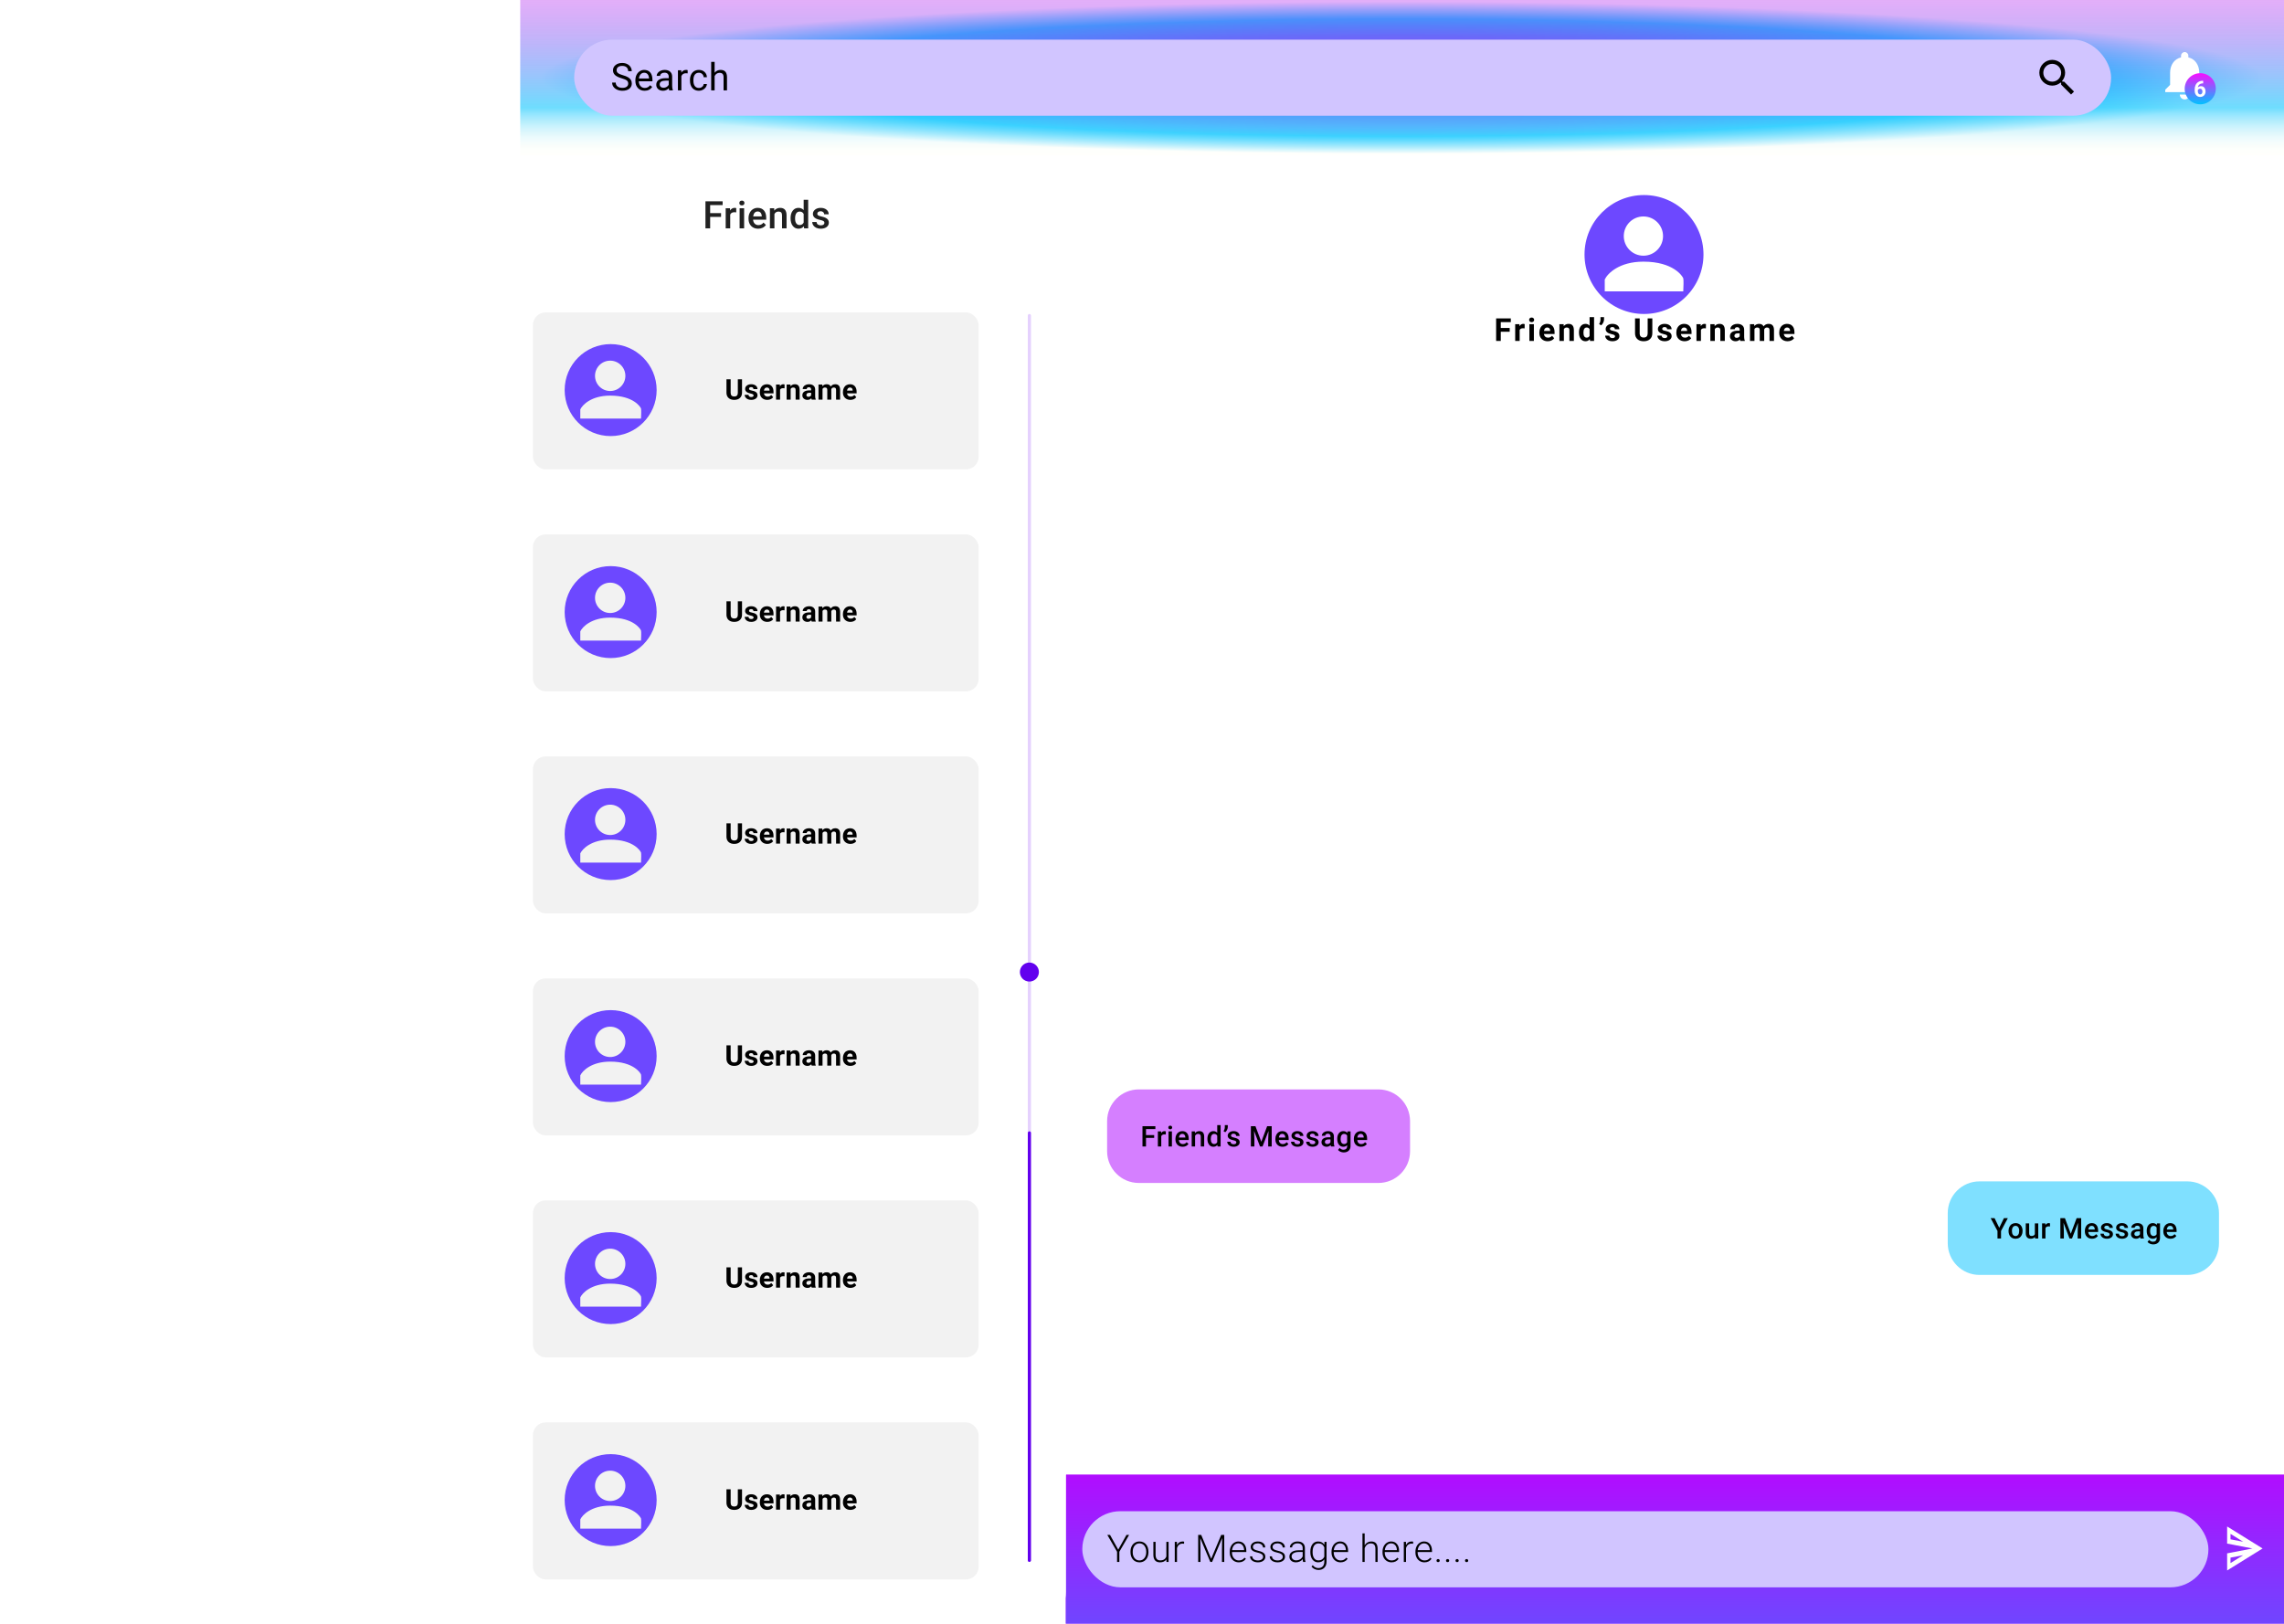 <svg width="1440" height="1024" viewBox="0 0 1440 1024" fill="none" xmlns="http://www.w3.org/2000/svg">
<g clip-path="url(#clip0)">
<rect width="1440" height="1024" fill="white"/>
<rect x="328" width="1112" height="98" fill="url(#paint0_angular)"/>
<rect x="328" width="1112" height="98" fill="url(#paint1_linear)"/>
<rect x="362" y="25" width="969" height="48" rx="24" fill="#D1C5FF"/>
<path fill-rule="evenodd" clip-rule="evenodd" d="M1301.38 51.5H1300.39L1300.04 51.163C1301.26 49.737 1302 47.888 1302 45.875C1302 41.388 1298.36 37.75 1293.88 37.75C1289.39 37.75 1285.75 41.388 1285.75 45.875C1285.75 50.362 1289.39 54 1293.88 54C1295.89 54 1297.74 53.263 1299.16 52.038L1299.5 52.388V53.375L1305.75 59.612L1307.61 57.75L1301.38 51.5ZM1293.88 51.5C1290.76 51.5 1288.25 48.987 1288.25 45.875C1288.25 42.763 1290.76 40.25 1293.88 40.25C1296.99 40.25 1299.5 42.763 1299.5 45.875C1299.5 48.987 1296.99 51.5 1293.88 51.5Z" fill="black"/>
<path fill-rule="evenodd" clip-rule="evenodd" d="M1377.39 62.71C1379.07 62.71 1380.45 61.331 1380.45 59.645H1374.32C1374.32 61.331 1375.69 62.71 1377.39 62.71ZM1386.58 53.516V45.855C1386.58 41.151 1384.07 37.213 1379.69 36.171V35.129C1379.69 33.857 1378.66 32.831 1377.39 32.831C1376.12 32.831 1375.09 33.857 1375.09 35.129V36.171C1370.69 37.213 1368.19 41.136 1368.19 45.855V53.516L1365.13 56.581V58.113H1389.65V56.581L1386.58 53.516Z" fill="white"/>
<circle cx="1387.19" cy="55.968" r="9.806" fill="url(#paint2_linear)"/>
<path d="M1389.04 50.944V52.571H1388.84C1387.95 52.585 1387.23 52.817 1386.68 53.269C1386.14 53.72 1385.82 54.346 1385.71 55.148C1386.24 54.611 1386.9 54.342 1387.71 54.342C1388.58 54.342 1389.26 54.652 1389.77 55.272C1390.28 55.891 1390.54 56.707 1390.54 57.719C1390.54 58.366 1390.4 58.952 1390.12 59.476C1389.84 60 1389.44 60.408 1388.93 60.699C1388.42 60.991 1387.84 61.137 1387.19 61.137C1386.14 61.137 1385.29 60.772 1384.65 60.043C1384 59.314 1383.68 58.341 1383.68 57.124V56.413C1383.68 55.333 1383.89 54.38 1384.29 53.556C1384.7 52.726 1385.29 52.086 1386.05 51.635C1386.81 51.179 1387.7 50.949 1388.71 50.944H1389.04ZM1387.11 55.928C1386.79 55.928 1386.5 56.012 1386.24 56.181C1385.98 56.345 1385.79 56.563 1385.67 56.837V57.438C1385.67 58.099 1385.8 58.617 1386.06 58.99C1386.32 59.359 1386.68 59.544 1387.15 59.544C1387.57 59.544 1387.92 59.378 1388.17 59.045C1388.44 58.708 1388.57 58.273 1388.57 57.739C1388.57 57.197 1388.44 56.759 1388.17 56.427C1387.91 56.094 1387.56 55.928 1387.11 55.928Z" fill="white"/>
<path d="M392.008 49.395C390.078 48.84 388.672 48.16 387.789 47.355C386.914 46.543 386.477 45.543 386.477 44.355C386.477 43.012 387.012 41.902 388.082 41.027C389.16 40.145 390.559 39.703 392.277 39.703C393.449 39.703 394.492 39.93 395.406 40.383C396.328 40.836 397.039 41.461 397.539 42.258C398.047 43.055 398.301 43.926 398.301 44.871H396.039C396.039 43.84 395.711 43.031 395.055 42.445C394.398 41.852 393.473 41.555 392.277 41.555C391.168 41.555 390.301 41.801 389.676 42.293C389.059 42.777 388.75 43.453 388.75 44.32C388.75 45.016 389.043 45.605 389.629 46.09C390.223 46.566 391.227 47.004 392.641 47.402C394.062 47.801 395.172 48.242 395.969 48.727C396.773 49.203 397.367 49.762 397.75 50.402C398.141 51.043 398.336 51.797 398.336 52.664C398.336 54.047 397.797 55.156 396.719 55.992C395.641 56.82 394.199 57.234 392.395 57.234C391.223 57.234 390.129 57.012 389.113 56.566C388.098 56.113 387.312 55.496 386.758 54.715C386.211 53.934 385.938 53.047 385.938 52.055H388.199C388.199 53.086 388.578 53.902 389.336 54.504C390.102 55.098 391.121 55.395 392.395 55.395C393.582 55.395 394.492 55.152 395.125 54.668C395.758 54.184 396.074 53.523 396.074 52.688C396.074 51.852 395.781 51.207 395.195 50.754C394.609 50.293 393.547 49.84 392.008 49.395ZM406.402 57.234C404.684 57.234 403.285 56.672 402.207 55.547C401.129 54.414 400.59 52.902 400.59 51.012V50.613C400.59 49.355 400.828 48.234 401.305 47.25C401.789 46.258 402.461 45.484 403.32 44.93C404.188 44.367 405.125 44.086 406.133 44.086C407.781 44.086 409.062 44.629 409.977 45.715C410.891 46.801 411.348 48.355 411.348 50.379V51.281H402.758C402.789 52.531 403.152 53.543 403.848 54.316C404.551 55.082 405.441 55.465 406.52 55.465C407.285 55.465 407.934 55.309 408.465 54.996C408.996 54.684 409.461 54.27 409.859 53.754L411.184 54.785C410.121 56.418 408.527 57.234 406.402 57.234ZM406.133 45.867C405.258 45.867 404.523 46.188 403.93 46.828C403.336 47.461 402.969 48.352 402.828 49.5H409.18V49.336C409.117 48.234 408.82 47.383 408.289 46.781C407.758 46.172 407.039 45.867 406.133 45.867ZM421.945 57C421.82 56.75 421.719 56.305 421.641 55.664C420.633 56.711 419.43 57.234 418.031 57.234C416.781 57.234 415.754 56.883 414.949 56.18C414.152 55.469 413.754 54.57 413.754 53.484C413.754 52.164 414.254 51.141 415.254 50.414C416.262 49.68 417.676 49.312 419.496 49.312H421.605V48.316C421.605 47.559 421.379 46.957 420.926 46.512C420.473 46.059 419.805 45.832 418.922 45.832C418.148 45.832 417.5 46.027 416.977 46.418C416.453 46.809 416.191 47.281 416.191 47.836H414.012C414.012 47.203 414.234 46.594 414.68 46.008C415.133 45.414 415.742 44.945 416.508 44.602C417.281 44.258 418.129 44.086 419.051 44.086C420.512 44.086 421.656 44.453 422.484 45.188C423.312 45.914 423.742 46.918 423.773 48.199V54.035C423.773 55.199 423.922 56.125 424.219 56.812V57H421.945ZM418.348 55.348C419.027 55.348 419.672 55.172 420.281 54.82C420.891 54.469 421.332 54.012 421.605 53.449V50.848H419.906C417.25 50.848 415.922 51.625 415.922 53.18C415.922 53.859 416.148 54.391 416.602 54.773C417.055 55.156 417.637 55.348 418.348 55.348ZM433.551 46.266C433.223 46.211 432.867 46.184 432.484 46.184C431.062 46.184 430.098 46.789 429.59 48V57H427.422V44.32H429.531L429.566 45.785C430.277 44.652 431.285 44.086 432.59 44.086C433.012 44.086 433.332 44.141 433.551 44.25V46.266ZM440.656 55.465C441.43 55.465 442.105 55.23 442.684 54.762C443.262 54.293 443.582 53.707 443.645 53.004H445.695C445.656 53.73 445.406 54.422 444.945 55.078C444.484 55.734 443.867 56.258 443.094 56.648C442.328 57.039 441.516 57.234 440.656 57.234C438.93 57.234 437.555 56.66 436.531 55.512C435.516 54.355 435.008 52.777 435.008 50.777V50.414C435.008 49.18 435.234 48.082 435.688 47.121C436.141 46.16 436.789 45.414 437.633 44.883C438.484 44.352 439.488 44.086 440.645 44.086C442.066 44.086 443.246 44.512 444.184 45.363C445.129 46.215 445.633 47.32 445.695 48.68H443.645C443.582 47.859 443.27 47.188 442.707 46.664C442.152 46.133 441.465 45.867 440.645 45.867C439.543 45.867 438.688 46.266 438.078 47.062C437.477 47.852 437.176 48.996 437.176 50.496V50.906C437.176 52.367 437.477 53.492 438.078 54.281C438.68 55.07 439.539 55.465 440.656 55.465ZM450.551 45.855C451.512 44.676 452.762 44.086 454.301 44.086C456.98 44.086 458.332 45.598 458.355 48.621V57H456.188V48.609C456.18 47.695 455.969 47.02 455.555 46.582C455.148 46.145 454.512 45.926 453.645 45.926C452.941 45.926 452.324 46.113 451.793 46.488C451.262 46.863 450.848 47.355 450.551 47.965V57H448.383V39H450.551V45.855Z" fill="black"/>
<g filter="url(#filter0_d)">
<rect x="672" y="926" width="768" height="98" fill="#B10DFF"/>
<rect x="672" y="926" width="768" height="98" fill="url(#paint3_linear)"/>
</g>
<rect x="682.36" y="953" width="709.986" height="48" rx="24" fill="#D1C5FF"/>
<path d="M705.006 977.242L710.221 967.938H711.885L705.721 978.578V985H704.28V978.578L698.127 967.938H699.838L705.006 977.242ZM712.745 978.473C712.745 977.254 712.979 976.156 713.448 975.18C713.924 974.203 714.592 973.445 715.452 972.906C716.319 972.359 717.299 972.086 718.393 972.086C720.081 972.086 721.448 972.68 722.495 973.867C723.542 975.047 724.065 976.613 724.065 978.566V978.859C724.065 980.086 723.827 981.191 723.35 982.176C722.881 983.152 722.217 983.906 721.358 984.438C720.499 984.969 719.518 985.234 718.417 985.234C716.737 985.234 715.37 984.645 714.315 983.465C713.268 982.277 712.745 980.707 712.745 978.754V978.473ZM714.151 978.859C714.151 980.375 714.542 981.621 715.323 982.598C716.112 983.566 717.143 984.051 718.417 984.051C719.682 984.051 720.706 983.566 721.487 982.598C722.276 981.621 722.67 980.336 722.67 978.742V978.473C722.67 977.504 722.491 976.617 722.131 975.812C721.772 975.008 721.268 974.387 720.62 973.949C719.971 973.504 719.229 973.281 718.393 973.281C717.143 973.281 716.124 973.773 715.334 974.758C714.545 975.734 714.151 977.016 714.151 978.602V978.859ZM735.377 983.395C734.534 984.621 733.186 985.234 731.334 985.234C729.983 985.234 728.956 984.844 728.252 984.062C727.549 983.273 727.19 982.109 727.174 980.57V972.32H728.569V980.395C728.569 982.809 729.545 984.016 731.499 984.016C733.53 984.016 734.815 983.176 735.354 981.496V972.32H736.76V985H735.401L735.377 983.395ZM746.526 973.516C746.229 973.461 745.913 973.434 745.577 973.434C744.702 973.434 743.959 973.68 743.35 974.172C742.749 974.656 742.319 975.363 742.061 976.293V985H740.667V972.32H742.038L742.061 974.336C742.803 972.836 743.995 972.086 745.635 972.086C746.026 972.086 746.334 972.137 746.561 972.238L746.526 973.516ZM757.327 967.938L763.62 982.996L769.936 967.938H771.858V985H770.417V977.57L770.534 969.953L764.182 985H763.069L756.741 970.012L756.858 977.523V985H755.417V967.938H757.327ZM781.014 985.234C779.936 985.234 778.959 984.969 778.084 984.438C777.217 983.906 776.542 983.168 776.057 982.223C775.573 981.27 775.331 980.203 775.331 979.023V978.52C775.331 977.301 775.565 976.203 776.034 975.227C776.51 974.25 777.17 973.484 778.014 972.93C778.858 972.367 779.772 972.086 780.756 972.086C782.295 972.086 783.514 972.613 784.413 973.668C785.319 974.715 785.772 976.148 785.772 977.969V978.754H776.725V979.023C776.725 980.461 777.135 981.66 777.956 982.621C778.784 983.574 779.823 984.051 781.073 984.051C781.823 984.051 782.483 983.914 783.053 983.641C783.631 983.367 784.155 982.93 784.624 982.328L785.502 982.996C784.471 984.488 782.975 985.234 781.014 985.234ZM780.756 973.281C779.702 973.281 778.811 973.668 778.084 974.441C777.366 975.215 776.928 976.254 776.772 977.559H784.377V977.406C784.338 976.188 783.991 975.195 783.334 974.43C782.678 973.664 781.819 973.281 780.756 973.281ZM796.346 981.777C796.346 981.082 796.065 980.523 795.502 980.102C794.948 979.68 794.108 979.352 792.983 979.117C791.858 978.875 790.983 978.602 790.358 978.297C789.741 977.984 789.28 977.605 788.975 977.16C788.678 976.715 788.53 976.176 788.53 975.543C788.53 974.543 788.948 973.719 789.784 973.07C790.62 972.414 791.69 972.086 792.995 972.086C794.409 972.086 795.542 972.438 796.393 973.141C797.252 973.836 797.682 974.746 797.682 975.871H796.276C796.276 975.129 795.963 974.512 795.338 974.02C794.721 973.527 793.94 973.281 792.995 973.281C792.073 973.281 791.331 973.488 790.768 973.902C790.213 974.309 789.936 974.84 789.936 975.496C789.936 976.129 790.167 976.621 790.627 976.973C791.096 977.316 791.944 977.633 793.17 977.922C794.405 978.211 795.327 978.52 795.936 978.848C796.553 979.176 797.01 979.57 797.307 980.031C797.604 980.492 797.752 981.051 797.752 981.707C797.752 982.777 797.319 983.633 796.452 984.273C795.592 984.914 794.467 985.234 793.077 985.234C791.6 985.234 790.401 984.879 789.479 984.168C788.565 983.449 788.108 982.543 788.108 981.449H789.514C789.569 982.27 789.913 982.91 790.545 983.371C791.186 983.824 792.03 984.051 793.077 984.051C794.053 984.051 794.842 983.836 795.444 983.406C796.045 982.977 796.346 982.434 796.346 981.777ZM808.76 981.777C808.76 981.082 808.479 980.523 807.917 980.102C807.362 979.68 806.522 979.352 805.397 979.117C804.272 978.875 803.397 978.602 802.772 978.297C802.155 977.984 801.694 977.605 801.389 977.16C801.092 976.715 800.944 976.176 800.944 975.543C800.944 974.543 801.362 973.719 802.198 973.07C803.034 972.414 804.104 972.086 805.409 972.086C806.823 972.086 807.956 972.438 808.807 973.141C809.667 973.836 810.096 974.746 810.096 975.871H808.69C808.69 975.129 808.377 974.512 807.752 974.02C807.135 973.527 806.354 973.281 805.409 973.281C804.487 973.281 803.745 973.488 803.182 973.902C802.627 974.309 802.35 974.84 802.35 975.496C802.35 976.129 802.581 976.621 803.042 976.973C803.51 977.316 804.358 977.633 805.584 977.922C806.819 978.211 807.741 978.52 808.35 978.848C808.967 979.176 809.424 979.57 809.721 980.031C810.018 980.492 810.167 981.051 810.167 981.707C810.167 982.777 809.733 983.633 808.866 984.273C808.006 984.914 806.881 985.234 805.491 985.234C804.014 985.234 802.815 984.879 801.893 984.168C800.979 983.449 800.522 982.543 800.522 981.449H801.928C801.983 982.27 802.327 982.91 802.959 983.371C803.6 983.824 804.444 984.051 805.491 984.051C806.467 984.051 807.256 983.836 807.858 983.406C808.459 982.977 808.76 982.434 808.76 981.777ZM821.584 985C821.444 984.602 821.354 984.012 821.315 983.23C820.823 983.871 820.194 984.367 819.428 984.719C818.67 985.062 817.866 985.234 817.014 985.234C815.795 985.234 814.807 984.895 814.049 984.215C813.299 983.535 812.924 982.676 812.924 981.637C812.924 980.402 813.436 979.426 814.459 978.707C815.491 977.988 816.924 977.629 818.76 977.629H821.303V976.188C821.303 975.281 821.022 974.57 820.459 974.055C819.905 973.531 819.092 973.27 818.022 973.27C817.045 973.27 816.237 973.52 815.596 974.02C814.956 974.52 814.635 975.121 814.635 975.824L813.229 975.812C813.229 974.805 813.698 973.934 814.635 973.199C815.573 972.457 816.725 972.086 818.092 972.086C819.506 972.086 820.62 972.441 821.432 973.152C822.252 973.855 822.674 974.84 822.698 976.105V982.105C822.698 983.332 822.827 984.25 823.084 984.859V985H821.584ZM817.178 983.992C818.116 983.992 818.952 983.766 819.686 983.312C820.428 982.859 820.967 982.254 821.303 981.496V978.707H818.795C817.397 978.723 816.303 978.98 815.514 979.48C814.725 979.973 814.331 980.652 814.331 981.52C814.331 982.23 814.592 982.82 815.116 983.289C815.647 983.758 816.334 983.992 817.178 983.992ZM826.135 978.543C826.135 976.559 826.573 974.988 827.448 973.832C828.331 972.668 829.526 972.086 831.034 972.086C832.76 972.086 834.073 972.773 834.971 974.148L835.042 972.32H836.354V984.742C836.354 986.375 835.897 987.668 834.983 988.621C834.069 989.574 832.831 990.051 831.268 990.051C830.385 990.051 829.542 989.852 828.737 989.453C827.94 989.062 827.311 988.539 826.85 987.883L827.635 987.039C828.627 988.258 829.807 988.867 831.174 988.867C832.346 988.867 833.26 988.52 833.917 987.824C834.573 987.137 834.913 986.18 834.936 984.953V983.359C834.038 984.609 832.729 985.234 831.01 985.234C829.542 985.234 828.362 984.648 827.471 983.477C826.581 982.305 826.135 980.723 826.135 978.73V978.543ZM827.553 978.789C827.553 980.406 827.877 981.684 828.526 982.621C829.174 983.551 830.088 984.016 831.268 984.016C832.995 984.016 834.217 983.242 834.936 981.695V975.801C834.608 974.988 834.135 974.371 833.518 973.949C832.901 973.52 832.159 973.305 831.292 973.305C830.112 973.305 829.194 973.77 828.538 974.699C827.881 975.621 827.553 976.984 827.553 978.789ZM845.17 985.234C844.092 985.234 843.116 984.969 842.241 984.438C841.374 983.906 840.698 983.168 840.213 982.223C839.729 981.27 839.487 980.203 839.487 979.023V978.52C839.487 977.301 839.721 976.203 840.19 975.227C840.667 974.25 841.327 973.484 842.17 972.93C843.014 972.367 843.928 972.086 844.913 972.086C846.452 972.086 847.67 972.613 848.569 973.668C849.475 974.715 849.928 976.148 849.928 977.969V978.754H840.881V979.023C840.881 980.461 841.292 981.66 842.112 982.621C842.94 983.574 843.979 984.051 845.229 984.051C845.979 984.051 846.639 983.914 847.209 983.641C847.788 983.367 848.311 982.93 848.78 982.328L849.659 982.996C848.627 984.488 847.131 985.234 845.17 985.234ZM844.913 973.281C843.858 973.281 842.967 973.668 842.241 974.441C841.522 975.215 841.084 976.254 840.928 977.559H848.534V977.406C848.495 976.188 848.147 975.195 847.491 974.43C846.834 973.664 845.975 973.281 844.913 973.281ZM860.389 974.465C860.85 973.707 861.44 973.121 862.159 972.707C862.877 972.293 863.663 972.086 864.514 972.086C865.874 972.086 866.885 972.469 867.549 973.234C868.213 974 868.549 975.148 868.557 976.68V985H867.163V976.668C867.155 975.535 866.913 974.691 866.436 974.137C865.967 973.582 865.213 973.305 864.174 973.305C863.307 973.305 862.538 973.578 861.866 974.125C861.202 974.664 860.709 975.395 860.389 976.316V985H858.995V967H860.389V974.465ZM877.327 985.234C876.249 985.234 875.272 984.969 874.397 984.438C873.53 983.906 872.854 983.168 872.37 982.223C871.885 981.27 871.643 980.203 871.643 979.023V978.52C871.643 977.301 871.877 976.203 872.346 975.227C872.823 974.25 873.483 973.484 874.327 972.93C875.17 972.367 876.084 972.086 877.069 972.086C878.608 972.086 879.827 972.613 880.725 973.668C881.631 974.715 882.084 976.148 882.084 977.969V978.754H873.038V979.023C873.038 980.461 873.448 981.66 874.268 982.621C875.096 983.574 876.135 984.051 877.385 984.051C878.135 984.051 878.795 983.914 879.366 983.641C879.944 983.367 880.467 982.93 880.936 982.328L881.815 982.996C880.784 984.488 879.288 985.234 877.327 985.234ZM877.069 973.281C876.014 973.281 875.124 973.668 874.397 974.441C873.678 975.215 873.241 976.254 873.084 977.559H880.69V977.406C880.651 976.188 880.303 975.195 879.647 974.43C878.991 973.664 878.131 973.281 877.069 973.281ZM890.924 973.516C890.627 973.461 890.311 973.434 889.975 973.434C889.1 973.434 888.358 973.68 887.749 974.172C887.147 974.656 886.717 975.363 886.459 976.293V985H885.065V972.32H886.436L886.459 974.336C887.202 972.836 888.393 972.086 890.034 972.086C890.424 972.086 890.733 972.137 890.959 972.238L890.924 973.516ZM898.077 985.234C896.999 985.234 896.022 984.969 895.147 984.438C894.28 983.906 893.604 983.168 893.12 982.223C892.635 981.27 892.393 980.203 892.393 979.023V978.52C892.393 977.301 892.627 976.203 893.096 975.227C893.573 974.25 894.233 973.484 895.077 972.93C895.92 972.367 896.834 972.086 897.819 972.086C899.358 972.086 900.577 972.613 901.475 973.668C902.381 974.715 902.834 976.148 902.834 977.969V978.754H893.788V979.023C893.788 980.461 894.198 981.66 895.018 982.621C895.846 983.574 896.885 984.051 898.135 984.051C898.885 984.051 899.545 983.914 900.116 983.641C900.694 983.367 901.217 982.93 901.686 982.328L902.565 982.996C901.534 984.488 900.038 985.234 898.077 985.234ZM897.819 973.281C896.764 973.281 895.874 973.668 895.147 974.441C894.428 975.215 893.991 976.254 893.834 977.559H901.44V977.406C901.401 976.188 901.053 975.195 900.397 974.43C899.741 973.664 898.881 973.281 897.819 973.281ZM905.686 984.156C905.686 983.883 905.772 983.652 905.944 983.465C906.124 983.27 906.37 983.172 906.682 983.172C906.995 983.172 907.241 983.27 907.42 983.465C907.6 983.652 907.69 983.883 907.69 984.156C907.69 984.43 907.6 984.656 907.42 984.836C907.241 985.008 906.995 985.094 906.682 985.094C906.37 985.094 906.124 985.008 905.944 984.836C905.772 984.656 905.686 984.43 905.686 984.156ZM911.678 984.156C911.678 983.883 911.764 983.652 911.936 983.465C912.116 983.27 912.362 983.172 912.674 983.172C912.987 983.172 913.233 983.27 913.413 983.465C913.592 983.652 913.682 983.883 913.682 984.156C913.682 984.43 913.592 984.656 913.413 984.836C913.233 985.008 912.987 985.094 912.674 985.094C912.362 985.094 912.116 985.008 911.936 984.836C911.764 984.656 911.678 984.43 911.678 984.156ZM917.67 984.156C917.67 983.883 917.756 983.652 917.928 983.465C918.108 983.27 918.354 983.172 918.667 983.172C918.979 983.172 919.225 983.27 919.405 983.465C919.584 983.652 919.674 983.883 919.674 984.156C919.674 984.43 919.584 984.656 919.405 984.836C919.225 985.008 918.979 985.094 918.667 985.094C918.354 985.094 918.108 985.008 917.928 984.836C917.756 984.656 917.67 984.43 917.67 984.156ZM923.663 984.156C923.663 983.883 923.749 983.652 923.92 983.465C924.1 983.27 924.346 983.172 924.659 983.172C924.971 983.172 925.217 983.27 925.397 983.465C925.577 983.652 925.667 983.883 925.667 984.156C925.667 984.43 925.577 984.656 925.397 984.836C925.217 985.008 924.971 985.094 924.659 985.094C924.346 985.094 924.1 985.008 923.92 984.836C923.749 984.656 923.663 984.43 923.663 984.156Z" fill="black"/>
<path d="M1406.28 967.296L1414.28 972.26L1406.27 970.719L1406.28 967.296ZM1414.27 980.74L1406.27 985.704V982.281L1414.27 980.74ZM1404.15 962.625L1404.14 973.417L1420.12 976.5L1404.14 979.583L1404.15 990.375L1426.5 976.5L1404.15 962.625Z" fill="white"/>
<path fill-rule="evenodd" clip-rule="evenodd" d="M1036.5 198C1057.21 198 1074 181.211 1074 160.5C1074 139.789 1057.21 123 1036.5 123C1015.79 123 999 139.789 999 160.5C999 181.211 1015.79 198 1036.5 198ZM1036.12 161.25C1042.96 161.25 1048.5 155.71 1048.5 148.875C1048.5 142.04 1042.96 136.5 1036.12 136.5C1029.29 136.5 1023.75 142.04 1023.75 148.875C1023.75 155.71 1029.29 161.25 1036.12 161.25ZM1011.75 183.75V176.25C1013.5 172.5 1020.83 165 1036.12 165C1055.25 165 1060.88 174.375 1061.25 175.5C1061.55 176.4 1061.38 181.375 1061.25 183.75H1011.75Z" fill="#6D48FF"/>
<path d="M951.824 209.189H946.199V215H943.27V200.781H952.527V203.154H946.199V206.826H951.824V209.189ZM961.225 207.08C960.84 207.028 960.502 207.002 960.209 207.002C959.141 207.002 958.441 207.363 958.109 208.086V215H955.287V204.434H957.953L958.031 205.693C958.598 204.723 959.382 204.238 960.385 204.238C960.697 204.238 960.99 204.281 961.264 204.365L961.225 207.08ZM967.07 215H964.238V204.434H967.07V215ZM964.072 201.699C964.072 201.276 964.212 200.928 964.492 200.654C964.779 200.381 965.166 200.244 965.654 200.244C966.136 200.244 966.52 200.381 966.807 200.654C967.093 200.928 967.236 201.276 967.236 201.699C967.236 202.129 967.09 202.48 966.797 202.754C966.51 203.027 966.13 203.164 965.654 203.164C965.179 203.164 964.795 203.027 964.502 202.754C964.215 202.48 964.072 202.129 964.072 201.699ZM975.768 215.195C974.218 215.195 972.955 214.72 971.979 213.77C971.008 212.819 970.523 211.553 970.523 209.971V209.697C970.523 208.636 970.729 207.689 971.139 206.855C971.549 206.016 972.128 205.371 972.877 204.922C973.632 204.466 974.492 204.238 975.455 204.238C976.9 204.238 978.036 204.694 978.863 205.605C979.697 206.517 980.113 207.809 980.113 209.482V210.635H973.385C973.476 211.325 973.749 211.878 974.205 212.295C974.667 212.712 975.25 212.92 975.953 212.92C977.04 212.92 977.89 212.526 978.502 211.738L979.889 213.291C979.465 213.89 978.893 214.359 978.17 214.697C977.447 215.029 976.646 215.195 975.768 215.195ZM975.445 206.523C974.885 206.523 974.43 206.712 974.078 207.09C973.733 207.467 973.512 208.008 973.414 208.711H977.34V208.486C977.327 207.861 977.158 207.38 976.832 207.041C976.507 206.696 976.044 206.523 975.445 206.523ZM985.822 204.434L985.91 205.654C986.665 204.71 987.678 204.238 988.947 204.238C990.067 204.238 990.9 204.567 991.447 205.225C991.994 205.882 992.274 206.865 992.287 208.174V215H989.465V208.242C989.465 207.643 989.335 207.21 989.074 206.943C988.814 206.67 988.381 206.533 987.775 206.533C986.981 206.533 986.385 206.872 985.988 207.549V215H983.166V204.434H985.822ZM995.496 209.639C995.496 207.992 995.864 206.68 996.6 205.703C997.342 204.727 998.354 204.238 999.637 204.238C1000.67 204.238 1001.51 204.622 1002.19 205.391V200H1005.02V215H1002.47L1002.33 213.877C1001.63 214.756 1000.72 215.195 999.617 215.195C998.374 215.195 997.374 214.707 996.619 213.73C995.87 212.747 995.496 211.383 995.496 209.639ZM998.318 209.844C998.318 210.833 998.491 211.592 998.836 212.119C999.181 212.646 999.682 212.91 1000.34 212.91C1001.21 212.91 1001.83 212.542 1002.19 211.807V207.637C1001.83 206.901 1001.23 206.533 1000.36 206.533C998.999 206.533 998.318 207.637 998.318 209.844ZM1009.52 205.146L1008.19 204.375C1008.75 203.496 1009.04 202.588 1009.06 201.65V200H1011.3V201.514C1011.3 202.1 1011.14 202.734 1010.81 203.418C1010.49 204.102 1010.06 204.678 1009.52 205.146ZM1018.25 212.08C1018.25 211.735 1018.08 211.465 1017.73 211.27C1017.4 211.068 1016.85 210.889 1016.09 210.732C1013.58 210.205 1012.32 209.137 1012.32 207.529C1012.32 206.592 1012.71 205.811 1013.49 205.186C1014.27 204.554 1015.29 204.238 1016.54 204.238C1017.88 204.238 1018.96 204.554 1019.76 205.186C1020.56 205.817 1020.97 206.637 1020.97 207.646H1018.14C1018.14 207.243 1018.01 206.911 1017.75 206.65C1017.49 206.383 1017.09 206.25 1016.53 206.25C1016.06 206.25 1015.69 206.357 1015.43 206.572C1015.17 206.787 1015.04 207.061 1015.04 207.393C1015.04 207.705 1015.19 207.959 1015.48 208.154C1015.78 208.343 1016.28 208.509 1016.98 208.652C1017.69 208.789 1018.28 208.945 1018.76 209.121C1020.25 209.668 1021 210.615 1021 211.963C1021 212.926 1020.58 213.708 1019.76 214.307C1018.93 214.899 1017.86 215.195 1016.55 215.195C1015.67 215.195 1014.88 215.039 1014.19 214.727C1013.51 214.408 1012.97 213.975 1012.58 213.428C1012.19 212.874 1011.99 212.279 1011.99 211.641H1014.67C1014.69 212.142 1014.88 212.526 1015.22 212.793C1015.57 213.06 1016.03 213.193 1016.61 213.193C1017.15 213.193 1017.56 213.092 1017.83 212.891C1018.11 212.682 1018.25 212.412 1018.25 212.08ZM1041.75 200.781V210.146C1041.75 211.702 1041.26 212.933 1040.29 213.838C1039.32 214.743 1037.99 215.195 1036.3 215.195C1034.64 215.195 1033.32 214.756 1032.35 213.877C1031.37 212.998 1030.87 211.79 1030.85 210.254V200.781H1033.78V210.166C1033.78 211.097 1034 211.777 1034.45 212.207C1034.89 212.63 1035.51 212.842 1036.3 212.842C1037.95 212.842 1038.78 211.976 1038.81 210.244V200.781H1041.75ZM1051.19 212.08C1051.19 211.735 1051.02 211.465 1050.67 211.27C1050.33 211.068 1049.79 210.889 1049.03 210.732C1046.52 210.205 1045.26 209.137 1045.26 207.529C1045.26 206.592 1045.65 205.811 1046.42 205.186C1047.21 204.554 1048.22 204.238 1049.48 204.238C1050.82 204.238 1051.89 204.554 1052.69 205.186C1053.5 205.817 1053.9 206.637 1053.9 207.646H1051.08C1051.08 207.243 1050.95 206.911 1050.69 206.65C1050.43 206.383 1050.02 206.25 1049.47 206.25C1049 206.25 1048.63 206.357 1048.37 206.572C1048.11 206.787 1047.98 207.061 1047.98 207.393C1047.98 207.705 1048.12 207.959 1048.42 208.154C1048.72 208.343 1049.22 208.509 1049.92 208.652C1050.62 208.789 1051.22 208.945 1051.7 209.121C1053.19 209.668 1053.93 210.615 1053.93 211.963C1053.93 212.926 1053.52 213.708 1052.69 214.307C1051.87 214.899 1050.8 215.195 1049.49 215.195C1048.6 215.195 1047.82 215.039 1047.13 214.727C1046.44 214.408 1045.91 213.975 1045.52 213.428C1045.12 212.874 1044.93 212.279 1044.93 211.641H1047.61C1047.63 212.142 1047.82 212.526 1048.16 212.793C1048.51 213.06 1048.97 213.193 1049.55 213.193C1050.09 213.193 1050.5 213.092 1050.77 212.891C1051.05 212.682 1051.19 212.412 1051.19 212.08ZM1062.12 215.195C1060.57 215.195 1059.31 214.72 1058.33 213.77C1057.36 212.819 1056.88 211.553 1056.88 209.971V209.697C1056.88 208.636 1057.08 207.689 1057.49 206.855C1057.9 206.016 1058.48 205.371 1059.23 204.922C1059.99 204.466 1060.85 204.238 1061.81 204.238C1063.26 204.238 1064.39 204.694 1065.22 205.605C1066.05 206.517 1066.47 207.809 1066.47 209.482V210.635H1059.74C1059.83 211.325 1060.1 211.878 1060.56 212.295C1061.02 212.712 1061.61 212.92 1062.31 212.92C1063.4 212.92 1064.25 212.526 1064.86 211.738L1066.24 213.291C1065.82 213.89 1065.25 214.359 1064.53 214.697C1063.8 215.029 1063 215.195 1062.12 215.195ZM1061.8 206.523C1061.24 206.523 1060.79 206.712 1060.43 207.09C1060.09 207.467 1059.87 208.008 1059.77 208.711H1063.7V208.486C1063.68 207.861 1063.51 207.38 1063.19 207.041C1062.86 206.696 1062.4 206.523 1061.8 206.523ZM1075.52 207.08C1075.13 207.028 1074.79 207.002 1074.5 207.002C1073.43 207.002 1072.73 207.363 1072.4 208.086V215H1069.58V204.434H1072.25L1072.32 205.693C1072.89 204.723 1073.68 204.238 1074.68 204.238C1074.99 204.238 1075.28 204.281 1075.56 204.365L1075.52 207.08ZM1080.98 204.434L1081.07 205.654C1081.83 204.71 1082.84 204.238 1084.11 204.238C1085.23 204.238 1086.06 204.567 1086.61 205.225C1087.15 205.882 1087.43 206.865 1087.45 208.174V215H1084.62V208.242C1084.62 207.643 1084.49 207.21 1084.23 206.943C1083.97 206.67 1083.54 206.533 1082.94 206.533C1082.14 206.533 1081.55 206.872 1081.15 207.549V215H1078.33V204.434H1080.98ZM1097.22 215C1097.09 214.746 1096.99 214.43 1096.94 214.053C1096.25 214.814 1095.36 215.195 1094.27 215.195C1093.23 215.195 1092.38 214.896 1091.69 214.297C1091.01 213.698 1090.68 212.943 1090.68 212.031C1090.68 210.911 1091.09 210.052 1091.92 209.453C1092.75 208.854 1093.95 208.551 1095.52 208.545H1096.82V207.939C1096.82 207.451 1096.69 207.061 1096.44 206.768C1096.19 206.475 1095.8 206.328 1095.26 206.328C1094.78 206.328 1094.41 206.442 1094.13 206.67C1093.87 206.898 1093.73 207.21 1093.73 207.607H1090.91C1090.91 206.995 1091.1 206.429 1091.48 205.908C1091.85 205.387 1092.39 204.98 1093.08 204.688C1093.77 204.388 1094.54 204.238 1095.4 204.238C1096.7 204.238 1097.74 204.567 1098.5 205.225C1099.27 205.876 1099.65 206.794 1099.65 207.979V212.559C1099.66 213.561 1099.8 214.32 1100.07 214.834V215H1097.22ZM1094.88 213.037C1095.3 213.037 1095.69 212.946 1096.04 212.764C1096.39 212.575 1096.65 212.324 1096.82 212.012V210.195H1095.76C1094.35 210.195 1093.6 210.684 1093.51 211.66L1093.5 211.826C1093.5 212.178 1093.62 212.467 1093.87 212.695C1094.12 212.923 1094.46 213.037 1094.88 213.037ZM1105.96 204.434L1106.05 205.615C1106.8 204.697 1107.81 204.238 1109.09 204.238C1110.45 204.238 1111.38 204.775 1111.89 205.85C1112.63 204.775 1113.69 204.238 1115.07 204.238C1116.21 204.238 1117.07 204.574 1117.62 205.244C1118.18 205.908 1118.46 206.911 1118.46 208.252V215H1115.63V208.262C1115.63 207.663 1115.52 207.227 1115.28 206.953C1115.05 206.673 1114.63 206.533 1114.04 206.533C1113.19 206.533 1112.61 206.937 1112.28 207.744L1112.29 215H1109.47V208.271C1109.47 207.66 1109.35 207.217 1109.11 206.943C1108.87 206.67 1108.46 206.533 1107.88 206.533C1107.08 206.533 1106.5 206.865 1106.14 207.529V215H1103.32V204.434H1105.96ZM1127.01 215.195C1125.46 215.195 1124.19 214.72 1123.22 213.77C1122.25 212.819 1121.76 211.553 1121.76 209.971V209.697C1121.76 208.636 1121.97 207.689 1122.38 206.855C1122.79 206.016 1123.37 205.371 1124.12 204.922C1124.87 204.466 1125.73 204.238 1126.69 204.238C1128.14 204.238 1129.27 204.694 1130.1 205.605C1130.93 206.517 1131.35 207.809 1131.35 209.482V210.635H1124.62C1124.71 211.325 1124.99 211.878 1125.44 212.295C1125.91 212.712 1126.49 212.92 1127.19 212.92C1128.28 212.92 1129.13 212.526 1129.74 211.738L1131.13 213.291C1130.7 213.89 1130.13 214.359 1129.41 214.697C1128.69 215.029 1127.88 215.195 1127.01 215.195ZM1126.68 206.523C1126.12 206.523 1125.67 206.712 1125.32 207.09C1124.97 207.467 1124.75 208.008 1124.65 208.711H1128.58V208.486C1128.57 207.861 1128.4 207.38 1128.07 207.041C1127.74 206.696 1127.28 206.523 1126.68 206.523Z" fill="black"/>
<path d="M1228 765C1228 753.954 1236.95 745 1248 745H1379.01C1390.06 745 1399.01 753.954 1399.01 764.999C1399.01 767.883 1399.01 770.951 1399.01 774.5V784C1399.01 795.046 1390.04 804 1379 804C1330.49 804 1296.52 804 1248.02 804C1236.97 804 1228 795.046 1228 784V765Z" fill="#00C2FF" fill-opacity="0.5"/>
<path d="M1260.48 774.268L1263.42 768.203H1265.88L1261.59 776.289V781H1259.36V776.289L1255.06 768.203H1257.53L1260.48 774.268ZM1266.33 776.157C1266.33 775.226 1266.52 774.388 1266.89 773.644C1267.26 772.894 1267.77 772.319 1268.44 771.921C1269.11 771.517 1269.88 771.314 1270.75 771.314C1272.03 771.314 1273.07 771.728 1273.87 772.554C1274.67 773.38 1275.1 774.476 1275.17 775.841L1275.17 776.342C1275.17 777.279 1274.99 778.117 1274.63 778.855C1274.27 779.594 1273.76 780.165 1273.08 780.569C1272.42 780.974 1271.64 781.176 1270.76 781.176C1269.42 781.176 1268.35 780.73 1267.54 779.84C1266.73 778.943 1266.33 777.751 1266.33 776.263V776.157ZM1268.47 776.342C1268.47 777.32 1268.67 778.088 1269.08 778.645C1269.48 779.195 1270.04 779.471 1270.76 779.471C1271.48 779.471 1272.04 779.189 1272.44 778.627C1272.85 778.064 1273.05 777.241 1273.05 776.157C1273.05 775.196 1272.84 774.435 1272.42 773.872C1272.01 773.31 1271.45 773.028 1270.75 773.028C1270.05 773.028 1269.49 773.307 1269.08 773.863C1268.67 774.414 1268.47 775.24 1268.47 776.342ZM1282.99 780.068C1282.37 780.807 1281.47 781.176 1280.32 781.176C1279.29 781.176 1278.51 780.874 1277.97 780.271C1277.45 779.667 1277.18 778.794 1277.18 777.651V771.49H1279.32V777.625C1279.32 778.832 1279.82 779.436 1280.82 779.436C1281.86 779.436 1282.56 779.063 1282.92 778.319V771.49H1285.06V781H1283.04L1282.99 780.068ZM1292.46 773.441C1292.18 773.395 1291.89 773.371 1291.59 773.371C1290.61 773.371 1289.95 773.746 1289.61 774.496V781H1287.48V771.49H1289.52L1289.57 772.554C1290.09 771.728 1290.8 771.314 1291.71 771.314C1292.02 771.314 1292.27 771.355 1292.47 771.438L1292.46 773.441ZM1301.88 768.203L1305.57 778.012L1309.26 768.203H1312.13V781H1309.92V776.781L1310.14 771.139L1306.36 781H1304.77L1301 771.147L1301.21 776.781V781H1299V768.203H1301.88ZM1319 781.176C1317.65 781.176 1316.55 780.751 1315.7 779.901C1314.87 779.046 1314.45 777.909 1314.45 776.491V776.228C1314.45 775.278 1314.63 774.432 1314.99 773.688C1315.36 772.938 1315.88 772.354 1316.54 771.938C1317.2 771.522 1317.94 771.314 1318.75 771.314C1320.05 771.314 1321.05 771.728 1321.75 772.554C1322.46 773.38 1322.81 774.549 1322.81 776.061V776.922H1316.6C1316.66 777.707 1316.92 778.328 1317.38 778.785C1317.84 779.242 1318.42 779.471 1319.12 779.471C1320.1 779.471 1320.9 779.075 1321.51 778.284L1322.66 779.383C1322.28 779.951 1321.77 780.394 1321.13 780.71C1320.5 781.021 1319.79 781.176 1319 781.176ZM1318.74 773.028C1318.16 773.028 1317.68 773.233 1317.32 773.644C1316.96 774.054 1316.73 774.625 1316.63 775.357H1320.7V775.199C1320.66 774.484 1320.47 773.945 1320.13 773.582C1319.8 773.213 1319.34 773.028 1318.74 773.028ZM1330.06 778.416C1330.06 778.035 1329.9 777.745 1329.58 777.546C1329.27 777.347 1328.76 777.171 1328.03 777.019C1327.3 776.866 1326.7 776.673 1326.21 776.438C1325.14 775.923 1324.61 775.176 1324.61 774.197C1324.61 773.377 1324.96 772.691 1325.65 772.141C1326.34 771.59 1327.22 771.314 1328.28 771.314C1329.42 771.314 1330.34 771.596 1331.04 772.158C1331.74 772.721 1332.09 773.45 1332.09 774.347H1329.95C1329.95 773.937 1329.8 773.597 1329.5 773.327C1329.19 773.052 1328.79 772.914 1328.28 772.914C1327.82 772.914 1327.43 773.022 1327.13 773.239C1326.84 773.456 1326.69 773.746 1326.69 774.109C1326.69 774.438 1326.83 774.692 1327.11 774.874C1327.38 775.056 1327.94 775.24 1328.78 775.428C1329.61 775.609 1330.27 775.829 1330.75 776.087C1331.23 776.339 1331.58 776.644 1331.81 777.001C1332.04 777.358 1332.16 777.792 1332.16 778.302C1332.16 779.157 1331.81 779.852 1331.1 780.385C1330.39 780.912 1329.46 781.176 1328.31 781.176C1327.53 781.176 1326.84 781.035 1326.23 780.754C1325.62 780.473 1325.14 780.086 1324.8 779.594C1324.46 779.102 1324.29 778.571 1324.29 778.003H1326.37C1326.4 778.507 1326.59 778.896 1326.94 779.172C1327.29 779.441 1327.76 779.576 1328.34 779.576C1328.9 779.576 1329.33 779.471 1329.62 779.26C1329.91 779.043 1330.06 778.762 1330.06 778.416ZM1339.61 778.416C1339.61 778.035 1339.45 777.745 1339.13 777.546C1338.82 777.347 1338.3 777.171 1337.58 777.019C1336.85 776.866 1336.25 776.673 1335.76 776.438C1334.69 775.923 1334.16 775.176 1334.16 774.197C1334.16 773.377 1334.5 772.691 1335.2 772.141C1335.89 771.59 1336.77 771.314 1337.83 771.314C1338.97 771.314 1339.89 771.596 1340.58 772.158C1341.29 772.721 1341.64 773.45 1341.64 774.347H1339.5C1339.5 773.937 1339.35 773.597 1339.05 773.327C1338.74 773.052 1338.34 772.914 1337.83 772.914C1337.36 772.914 1336.98 773.022 1336.68 773.239C1336.39 773.456 1336.24 773.746 1336.24 774.109C1336.24 774.438 1336.38 774.692 1336.66 774.874C1336.93 775.056 1337.49 775.24 1338.33 775.428C1339.16 775.609 1339.82 775.829 1340.29 776.087C1340.77 776.339 1341.13 776.644 1341.36 777.001C1341.59 777.358 1341.71 777.792 1341.71 778.302C1341.71 779.157 1341.35 779.852 1340.65 780.385C1339.94 780.912 1339.01 781.176 1337.86 781.176C1337.08 781.176 1336.39 781.035 1335.78 780.754C1335.17 780.473 1334.69 780.086 1334.35 779.594C1334.01 779.102 1333.84 778.571 1333.84 778.003H1335.92C1335.95 778.507 1336.14 778.896 1336.49 779.172C1336.84 779.441 1337.31 779.576 1337.89 779.576C1338.45 779.576 1338.88 779.471 1339.17 779.26C1339.46 779.043 1339.61 778.762 1339.61 778.416ZM1349.51 781C1349.42 780.818 1349.33 780.522 1349.26 780.112C1348.58 780.821 1347.75 781.176 1346.77 781.176C1345.81 781.176 1345.03 780.903 1344.43 780.358C1343.83 779.813 1343.52 779.14 1343.52 778.337C1343.52 777.323 1343.9 776.547 1344.65 776.008C1345.4 775.463 1346.48 775.19 1347.88 775.19H1349.19V774.566C1349.19 774.074 1349.05 773.682 1348.78 773.389C1348.5 773.09 1348.08 772.94 1347.52 772.94C1347.04 772.94 1346.64 773.063 1346.33 773.31C1346.02 773.55 1345.86 773.857 1345.86 774.232H1343.73C1343.73 773.711 1343.9 773.225 1344.24 772.773C1344.59 772.316 1345.06 771.959 1345.65 771.701C1346.25 771.443 1346.91 771.314 1347.65 771.314C1348.76 771.314 1349.65 771.596 1350.31 772.158C1350.97 772.715 1351.31 773.5 1351.33 774.514V778.803C1351.33 779.658 1351.45 780.341 1351.69 780.851V781H1349.51ZM1347.16 779.462C1347.58 779.462 1347.98 779.359 1348.35 779.154C1348.72 778.949 1349 778.674 1349.19 778.328V776.535H1348.04C1347.25 776.535 1346.66 776.673 1346.26 776.948C1345.86 777.224 1345.66 777.613 1345.66 778.117C1345.66 778.527 1345.79 778.855 1346.06 779.102C1346.34 779.342 1346.71 779.462 1347.16 779.462ZM1353.44 776.175C1353.44 774.698 1353.79 773.521 1354.48 772.642C1355.18 771.757 1356.1 771.314 1357.25 771.314C1358.33 771.314 1359.18 771.692 1359.8 772.448L1359.9 771.49H1361.83V780.71C1361.83 781.958 1361.44 782.942 1360.66 783.663C1359.88 784.384 1358.84 784.744 1357.52 784.744C1356.82 784.744 1356.14 784.598 1355.47 784.305C1354.81 784.018 1354.31 783.64 1353.96 783.171L1354.97 781.888C1355.63 782.667 1356.44 783.057 1357.4 783.057C1358.11 783.057 1358.67 782.863 1359.08 782.477C1359.49 782.096 1359.69 781.533 1359.69 780.789V780.147C1359.08 780.833 1358.25 781.176 1357.23 781.176C1356.12 781.176 1355.21 780.733 1354.5 779.849C1353.79 778.964 1353.44 777.739 1353.44 776.175ZM1355.57 776.359C1355.57 777.314 1355.76 778.067 1356.15 778.618C1356.54 779.163 1357.08 779.436 1357.77 779.436C1358.64 779.436 1359.27 779.066 1359.69 778.328V774.145C1359.29 773.424 1358.65 773.063 1357.79 773.063C1357.09 773.063 1356.54 773.342 1356.15 773.898C1355.76 774.455 1355.57 775.275 1355.57 776.359ZM1368.47 781.176C1367.11 781.176 1366.01 780.751 1365.17 779.901C1364.33 779.046 1363.91 777.909 1363.91 776.491V776.228C1363.91 775.278 1364.09 774.432 1364.46 773.688C1364.83 772.938 1365.34 772.354 1366 771.938C1366.67 771.522 1367.41 771.314 1368.22 771.314C1369.51 771.314 1370.51 771.728 1371.22 772.554C1371.93 773.38 1372.28 774.549 1372.28 776.061V776.922H1366.07C1366.13 777.707 1366.39 778.328 1366.85 778.785C1367.31 779.242 1367.89 779.471 1368.59 779.471C1369.57 779.471 1370.36 779.075 1370.98 778.284L1372.13 779.383C1371.75 779.951 1371.24 780.394 1370.6 780.71C1369.97 781.021 1369.26 781.176 1368.47 781.176ZM1368.21 773.028C1367.62 773.028 1367.15 773.233 1366.79 773.644C1366.43 774.054 1366.2 774.625 1366.1 775.357H1370.17V775.199C1370.12 774.484 1369.93 773.945 1369.6 773.582C1369.27 773.213 1368.8 773.028 1368.21 773.028Z" fill="black"/>
<path d="M698 707C698 695.954 706.954 687 718 687H869C880.046 687 889 695.954 889 707V726C889 737.046 880.046 746 869 746H718C706.954 746 698 737.046 698 726V707Z" fill="#AD00FF" fill-opacity="0.5"/>
<path d="M727.675 717.577H722.524V723H720.301V710.203H728.431V711.996H722.524V715.802H727.675V717.577ZM734.991 715.441C734.71 715.395 734.42 715.371 734.121 715.371C733.143 715.371 732.483 715.746 732.144 716.496V723H730.008V713.49H732.047L732.1 714.554C732.615 713.728 733.33 713.314 734.244 713.314C734.549 713.314 734.801 713.355 735 713.438L734.991 715.441ZM738.862 723H736.727V713.49H738.862V723ZM736.595 711.021C736.595 710.692 736.697 710.42 736.902 710.203C737.113 709.986 737.412 709.878 737.799 709.878C738.186 709.878 738.484 709.986 738.695 710.203C738.906 710.42 739.012 710.692 739.012 711.021C739.012 711.343 738.906 711.612 738.695 711.829C738.484 712.04 738.186 712.146 737.799 712.146C737.412 712.146 737.113 712.04 736.902 711.829C736.697 711.612 736.595 711.343 736.595 711.021ZM745.634 723.176C744.28 723.176 743.182 722.751 742.338 721.901C741.5 721.046 741.081 719.909 741.081 718.491V718.228C741.081 717.278 741.263 716.432 741.626 715.688C741.995 714.938 742.511 714.354 743.173 713.938C743.835 713.522 744.573 713.314 745.388 713.314C746.683 713.314 747.682 713.728 748.385 714.554C749.094 715.38 749.448 716.549 749.448 718.061V718.922H743.234C743.299 719.707 743.56 720.328 744.017 720.785C744.479 721.242 745.06 721.471 745.757 721.471C746.735 721.471 747.532 721.075 748.147 720.284L749.299 721.383C748.918 721.951 748.408 722.394 747.77 722.71C747.137 723.021 746.425 723.176 745.634 723.176ZM745.379 715.028C744.793 715.028 744.318 715.233 743.955 715.644C743.598 716.054 743.369 716.625 743.27 717.357H747.339V717.199C747.292 716.484 747.102 715.945 746.768 715.582C746.434 715.213 745.971 715.028 745.379 715.028ZM753.346 713.49L753.407 714.589C754.11 713.739 755.033 713.314 756.176 713.314C758.156 713.314 759.164 714.448 759.199 716.716V723H757.063V716.839C757.063 716.235 756.932 715.79 756.668 715.503C756.41 715.21 755.985 715.063 755.394 715.063C754.532 715.063 753.891 715.453 753.469 716.232V723H751.333V713.49H753.346ZM761.233 718.175C761.233 716.71 761.573 715.535 762.253 714.65C762.933 713.76 763.844 713.314 764.986 713.314C765.994 713.314 766.809 713.666 767.43 714.369V709.5H769.565V723H767.632L767.526 722.016C766.888 722.789 766.035 723.176 764.969 723.176C763.855 723.176 762.953 722.728 762.262 721.831C761.576 720.935 761.233 719.716 761.233 718.175ZM763.369 718.359C763.369 719.326 763.554 720.082 763.923 720.627C764.298 721.166 764.828 721.436 765.514 721.436C766.387 721.436 767.025 721.046 767.43 720.267V716.206C767.037 715.444 766.404 715.063 765.531 715.063C764.84 715.063 764.307 715.339 763.932 715.89C763.557 716.435 763.369 717.258 763.369 718.359ZM772.487 714L771.397 713.323C771.925 712.556 772.197 711.744 772.215 710.889V709.5H774.087V710.713C774.087 711.316 773.932 711.926 773.621 712.541C773.316 713.15 772.938 713.637 772.487 714ZM779.487 720.416C779.487 720.035 779.329 719.745 779.013 719.546C778.702 719.347 778.184 719.171 777.457 719.019C776.73 718.866 776.124 718.673 775.638 718.438C774.571 717.923 774.038 717.176 774.038 716.197C774.038 715.377 774.384 714.691 775.075 714.141C775.767 713.59 776.646 713.314 777.712 713.314C778.849 713.314 779.766 713.596 780.463 714.158C781.166 714.721 781.518 715.45 781.518 716.347H779.382C779.382 715.937 779.229 715.597 778.925 715.327C778.62 715.052 778.216 714.914 777.712 714.914C777.243 714.914 776.859 715.022 776.561 715.239C776.268 715.456 776.121 715.746 776.121 716.109C776.121 716.438 776.259 716.692 776.534 716.874C776.81 717.056 777.366 717.24 778.204 717.428C779.042 717.609 779.698 717.829 780.173 718.087C780.653 718.339 781.008 718.644 781.236 719.001C781.471 719.358 781.588 719.792 781.588 720.302C781.588 721.157 781.233 721.852 780.524 722.385C779.815 722.912 778.887 723.176 777.738 723.176C776.959 723.176 776.265 723.035 775.655 722.754C775.046 722.473 774.571 722.086 774.231 721.594C773.892 721.102 773.722 720.571 773.722 720.003H775.796C775.825 720.507 776.016 720.896 776.367 721.172C776.719 721.441 777.185 721.576 777.765 721.576C778.327 721.576 778.755 721.471 779.048 721.26C779.341 721.043 779.487 720.762 779.487 720.416ZM791.527 710.203L795.219 720.012L798.901 710.203H801.775V723H799.561V718.781L799.78 713.139L796.001 723H794.41L790.64 713.147L790.859 718.781V723H788.645V710.203H791.527ZM808.644 723.176C807.29 723.176 806.191 722.751 805.348 721.901C804.51 721.046 804.091 719.909 804.091 718.491V718.228C804.091 717.278 804.272 716.432 804.636 715.688C805.005 714.938 805.521 714.354 806.183 713.938C806.845 713.522 807.583 713.314 808.397 713.314C809.692 713.314 810.691 713.728 811.395 714.554C812.104 715.38 812.458 716.549 812.458 718.061V718.922H806.244C806.309 719.707 806.569 720.328 807.026 720.785C807.489 721.242 808.069 721.471 808.767 721.471C809.745 721.471 810.542 721.075 811.157 720.284L812.309 721.383C811.928 721.951 811.418 722.394 810.779 722.71C810.146 723.021 809.435 723.176 808.644 723.176ZM808.389 715.028C807.803 715.028 807.328 715.233 806.965 715.644C806.607 716.054 806.379 716.625 806.279 717.357H810.349V717.199C810.302 716.484 810.111 715.945 809.777 715.582C809.443 715.213 808.98 715.028 808.389 715.028ZM819.704 720.416C819.704 720.035 819.546 719.745 819.229 719.546C818.919 719.347 818.4 719.171 817.674 719.019C816.947 718.866 816.341 718.673 815.854 718.438C814.788 717.923 814.255 717.176 814.255 716.197C814.255 715.377 814.601 714.691 815.292 714.141C815.983 713.59 816.862 713.314 817.929 713.314C819.065 713.314 819.982 713.596 820.68 714.158C821.383 714.721 821.734 715.45 821.734 716.347H819.599C819.599 715.937 819.446 715.597 819.142 715.327C818.837 715.052 818.433 714.914 817.929 714.914C817.46 714.914 817.076 715.022 816.777 715.239C816.484 715.456 816.338 715.746 816.338 716.109C816.338 716.438 816.476 716.692 816.751 716.874C817.026 717.056 817.583 717.24 818.421 717.428C819.259 717.609 819.915 717.829 820.39 718.087C820.87 718.339 821.225 718.644 821.453 719.001C821.688 719.358 821.805 719.792 821.805 720.302C821.805 721.157 821.45 721.852 820.741 722.385C820.032 722.912 819.104 723.176 817.955 723.176C817.176 723.176 816.481 723.035 815.872 722.754C815.263 722.473 814.788 722.086 814.448 721.594C814.108 721.102 813.938 720.571 813.938 720.003H816.013C816.042 720.507 816.232 720.896 816.584 721.172C816.936 721.441 817.401 721.576 817.981 721.576C818.544 721.576 818.972 721.471 819.265 721.26C819.558 721.043 819.704 720.762 819.704 720.416ZM829.253 720.416C829.253 720.035 829.095 719.745 828.778 719.546C828.468 719.347 827.949 719.171 827.223 719.019C826.496 718.866 825.89 718.673 825.403 718.438C824.337 717.923 823.804 717.176 823.804 716.197C823.804 715.377 824.149 714.691 824.841 714.141C825.532 713.59 826.411 713.314 827.478 713.314C828.614 713.314 829.531 713.596 830.229 714.158C830.932 714.721 831.283 715.45 831.283 716.347H829.147C829.147 715.937 828.995 715.597 828.69 715.327C828.386 715.052 827.981 714.914 827.478 714.914C827.009 714.914 826.625 715.022 826.326 715.239C826.033 715.456 825.887 715.746 825.887 716.109C825.887 716.438 826.024 716.692 826.3 716.874C826.575 717.056 827.132 717.24 827.97 717.428C828.808 717.609 829.464 717.829 829.938 718.087C830.419 718.339 830.773 718.644 831.002 719.001C831.236 719.358 831.354 719.792 831.354 720.302C831.354 721.157 830.999 721.852 830.29 722.385C829.581 722.912 828.652 723.176 827.504 723.176C826.725 723.176 826.03 723.035 825.421 722.754C824.812 722.473 824.337 722.086 823.997 721.594C823.657 721.102 823.487 720.571 823.487 720.003H825.562C825.591 720.507 825.781 720.896 826.133 721.172C826.484 721.441 826.95 721.576 827.53 721.576C828.093 721.576 828.521 721.471 828.813 721.26C829.106 721.043 829.253 720.762 829.253 720.416ZM839.153 723C839.06 722.818 838.978 722.522 838.907 722.112C838.228 722.821 837.396 723.176 836.411 723.176C835.456 723.176 834.677 722.903 834.073 722.358C833.47 721.813 833.168 721.14 833.168 720.337C833.168 719.323 833.543 718.547 834.293 718.008C835.049 717.463 836.127 717.19 837.527 717.19H838.837V716.566C838.837 716.074 838.699 715.682 838.424 715.389C838.148 715.09 837.729 714.94 837.167 714.94C836.681 714.94 836.282 715.063 835.972 715.31C835.661 715.55 835.506 715.857 835.506 716.232H833.37C833.37 715.711 833.543 715.225 833.889 714.773C834.234 714.316 834.703 713.959 835.295 713.701C835.893 713.443 836.558 713.314 837.29 713.314C838.403 713.314 839.291 713.596 839.953 714.158C840.615 714.715 840.955 715.5 840.973 716.514V720.803C840.973 721.658 841.093 722.341 841.333 722.851V723H839.153ZM836.807 721.462C837.229 721.462 837.624 721.359 837.993 721.154C838.368 720.949 838.649 720.674 838.837 720.328V718.535H837.686C836.895 718.535 836.3 718.673 835.901 718.948C835.503 719.224 835.304 719.613 835.304 720.117C835.304 720.527 835.438 720.855 835.708 721.102C835.983 721.342 836.35 721.462 836.807 721.462ZM843.086 718.175C843.086 716.698 843.432 715.521 844.123 714.642C844.82 713.757 845.743 713.314 846.892 713.314C847.976 713.314 848.828 713.692 849.449 714.448L849.546 713.49H851.471V722.71C851.471 723.958 851.081 724.942 850.302 725.663C849.528 726.384 848.482 726.744 847.164 726.744C846.467 726.744 845.784 726.598 845.116 726.305C844.454 726.018 843.95 725.64 843.604 725.171L844.615 723.888C845.271 724.667 846.08 725.057 847.041 725.057C847.75 725.057 848.31 724.863 848.72 724.477C849.13 724.096 849.335 723.533 849.335 722.789V722.147C848.72 722.833 847.899 723.176 846.874 723.176C845.761 723.176 844.85 722.733 844.141 721.849C843.438 720.964 843.086 719.739 843.086 718.175ZM845.213 718.359C845.213 719.314 845.406 720.067 845.793 720.618C846.186 721.163 846.728 721.436 847.419 721.436C848.28 721.436 848.919 721.066 849.335 720.328V716.145C848.931 715.424 848.298 715.063 847.437 715.063C846.733 715.063 846.186 715.342 845.793 715.898C845.406 716.455 845.213 717.275 845.213 718.359ZM858.11 723.176C856.757 723.176 855.658 722.751 854.814 721.901C853.977 721.046 853.558 719.909 853.558 718.491V718.228C853.558 717.278 853.739 716.432 854.103 715.688C854.472 714.938 854.987 714.354 855.649 713.938C856.312 713.522 857.05 713.314 857.864 713.314C859.159 713.314 860.158 713.728 860.861 714.554C861.57 715.38 861.925 716.549 861.925 718.061V718.922H855.711C855.775 719.707 856.036 720.328 856.493 720.785C856.956 721.242 857.536 721.471 858.233 721.471C859.212 721.471 860.009 721.075 860.624 720.284L861.775 721.383C861.395 721.951 860.885 722.394 860.246 722.71C859.613 723.021 858.901 723.176 858.11 723.176ZM857.855 715.028C857.27 715.028 856.795 715.233 856.432 715.644C856.074 716.054 855.846 716.625 855.746 717.357H859.815V717.199C859.769 716.484 859.578 715.945 859.244 715.582C858.91 715.213 858.447 715.028 857.855 715.028Z" fill="black"/>
<rect x="328" y="98" width="344" height="926" rx="20" fill="white"/>
<path d="M454.601 136.77H447.734V144H444.769V126.938H455.609V129.328H447.734V134.402H454.601V136.77ZM464.173 133.922C463.798 133.859 463.411 133.828 463.013 133.828C461.708 133.828 460.829 134.328 460.376 135.328V144H457.528V131.32H460.247L460.317 132.738C461.005 131.637 461.958 131.086 463.177 131.086C463.583 131.086 463.919 131.141 464.184 131.25L464.173 133.922ZM469.151 144H466.303V131.32H469.151V144ZM466.127 128.027C466.127 127.59 466.264 127.227 466.538 126.938C466.819 126.648 467.217 126.504 467.733 126.504C468.248 126.504 468.647 126.648 468.928 126.938C469.209 127.227 469.35 127.59 469.35 128.027C469.35 128.457 469.209 128.816 468.928 129.105C468.647 129.387 468.248 129.527 467.733 129.527C467.217 129.527 466.819 129.387 466.538 129.105C466.264 128.816 466.127 128.457 466.127 128.027ZM477.996 144.234C476.191 144.234 474.727 143.668 473.602 142.535C472.484 141.395 471.926 139.879 471.926 137.988V137.637C471.926 136.371 472.168 135.242 472.652 134.25C473.145 133.25 473.832 132.473 474.715 131.918C475.598 131.363 476.582 131.086 477.668 131.086C479.395 131.086 480.727 131.637 481.664 132.738C482.609 133.84 483.082 135.398 483.082 137.414V138.562H474.797C474.883 139.609 475.23 140.438 475.84 141.047C476.457 141.656 477.23 141.961 478.16 141.961C479.465 141.961 480.527 141.434 481.348 140.379L482.883 141.844C482.375 142.602 481.695 143.191 480.844 143.613C480 144.027 479.051 144.234 477.996 144.234ZM477.656 133.371C476.875 133.371 476.242 133.645 475.758 134.191C475.281 134.738 474.977 135.5 474.844 136.477H480.27V136.266C480.207 135.312 479.953 134.594 479.508 134.109C479.062 133.617 478.445 133.371 477.656 133.371ZM488.095 131.32L488.177 132.785C489.115 131.652 490.345 131.086 491.869 131.086C494.509 131.086 495.853 132.598 495.9 135.621V144H493.052V135.785C493.052 134.98 492.877 134.387 492.525 134.004C492.181 133.613 491.615 133.418 490.826 133.418C489.677 133.418 488.822 133.938 488.259 134.977V144H485.412V131.32H488.095ZM498.429 137.566C498.429 135.613 498.882 134.047 499.788 132.867C500.695 131.68 501.909 131.086 503.433 131.086C504.777 131.086 505.863 131.555 506.691 132.492V126H509.538V144H506.96L506.82 142.688C505.968 143.719 504.831 144.234 503.409 144.234C501.925 144.234 500.722 143.637 499.8 142.441C498.886 141.246 498.429 139.621 498.429 137.566ZM501.277 137.812C501.277 139.102 501.523 140.109 502.015 140.836C502.515 141.555 503.222 141.914 504.136 141.914C505.3 141.914 506.152 141.395 506.691 140.355V134.941C506.167 133.926 505.323 133.418 504.159 133.418C503.238 133.418 502.527 133.785 502.027 134.52C501.527 135.246 501.277 136.344 501.277 137.812ZM519.766 140.555C519.766 140.047 519.555 139.66 519.134 139.395C518.72 139.129 518.028 138.895 517.059 138.691C516.091 138.488 515.282 138.23 514.634 137.918C513.212 137.23 512.501 136.234 512.501 134.93C512.501 133.836 512.962 132.922 513.884 132.188C514.805 131.453 515.977 131.086 517.399 131.086C518.915 131.086 520.138 131.461 521.067 132.211C522.005 132.961 522.473 133.934 522.473 135.129H519.626C519.626 134.582 519.423 134.129 519.016 133.77C518.61 133.402 518.071 133.219 517.399 133.219C516.774 133.219 516.263 133.363 515.864 133.652C515.473 133.941 515.278 134.328 515.278 134.812C515.278 135.25 515.462 135.59 515.829 135.832C516.196 136.074 516.938 136.32 518.055 136.57C519.173 136.812 520.048 137.105 520.68 137.449C521.321 137.785 521.794 138.191 522.098 138.668C522.411 139.145 522.567 139.723 522.567 140.402C522.567 141.543 522.095 142.469 521.149 143.18C520.204 143.883 518.966 144.234 517.434 144.234C516.395 144.234 515.47 144.047 514.657 143.672C513.845 143.297 513.212 142.781 512.759 142.125C512.305 141.469 512.079 140.762 512.079 140.004H514.845C514.884 140.676 515.138 141.195 515.606 141.562C516.075 141.922 516.696 142.102 517.47 142.102C518.22 142.102 518.79 141.961 519.18 141.68C519.571 141.391 519.766 141.016 519.766 140.555Z" fill="#212121"/>
<g filter="url(#filter1_d)">
<rect x="336" y="193" width="281" height="99" rx="8" fill="#F2F2F2"/>
<path d="M467.828 235.203V243.632C467.828 245.032 467.389 246.14 466.51 246.954C465.637 247.769 464.441 248.176 462.924 248.176C461.43 248.176 460.243 247.78 459.364 246.989C458.485 246.198 458.037 245.111 458.02 243.729V235.203H460.656V243.649C460.656 244.487 460.855 245.1 461.254 245.486C461.658 245.867 462.215 246.058 462.924 246.058C464.406 246.058 465.159 245.278 465.183 243.72V235.203H467.828ZM475.124 245.372C475.124 245.062 474.968 244.818 474.658 244.643C474.353 244.461 473.861 244.3 473.181 244.159C470.92 243.685 469.789 242.724 469.789 241.276C469.789 240.433 470.137 239.729 470.835 239.167C471.538 238.599 472.455 238.314 473.586 238.314C474.793 238.314 475.756 238.599 476.477 239.167C477.204 239.735 477.567 240.474 477.567 241.382H475.027C475.027 241.019 474.91 240.72 474.675 240.485C474.441 240.245 474.075 240.125 473.577 240.125C473.149 240.125 472.818 240.222 472.584 240.415C472.349 240.608 472.232 240.854 472.232 241.153C472.232 241.435 472.364 241.663 472.628 241.839C472.897 242.009 473.348 242.158 473.981 242.287C474.614 242.41 475.147 242.551 475.581 242.709C476.922 243.201 477.593 244.054 477.593 245.267C477.593 246.134 477.221 246.837 476.477 247.376C475.733 247.909 474.772 248.176 473.594 248.176C472.797 248.176 472.088 248.035 471.467 247.754C470.852 247.467 470.369 247.077 470.017 246.585C469.666 246.087 469.49 245.551 469.49 244.977H471.898C471.921 245.428 472.088 245.773 472.399 246.014C472.71 246.254 473.126 246.374 473.647 246.374C474.133 246.374 474.5 246.283 474.746 246.102C474.998 245.914 475.124 245.671 475.124 245.372ZM483.764 248.176C482.369 248.176 481.233 247.748 480.354 246.893C479.481 246.037 479.044 244.897 479.044 243.474V243.228C479.044 242.272 479.229 241.42 479.598 240.67C479.967 239.914 480.488 239.334 481.162 238.93C481.842 238.52 482.615 238.314 483.483 238.314C484.783 238.314 485.806 238.725 486.55 239.545C487.3 240.365 487.675 241.528 487.675 243.034V244.071H481.619C481.701 244.692 481.947 245.19 482.358 245.565C482.774 245.94 483.298 246.128 483.931 246.128C484.909 246.128 485.674 245.773 486.225 245.064L487.473 246.462C487.092 247.001 486.576 247.423 485.926 247.728C485.276 248.026 484.555 248.176 483.764 248.176ZM483.474 240.371C482.97 240.371 482.56 240.541 482.243 240.881C481.933 241.221 481.734 241.707 481.646 242.34H485.179V242.138C485.167 241.575 485.015 241.142 484.722 240.837C484.429 240.526 484.013 240.371 483.474 240.371ZM494.619 240.872C494.273 240.825 493.969 240.802 493.705 240.802C492.744 240.802 492.114 241.127 491.815 241.777V248H489.275V238.49H491.675L491.745 239.624C492.255 238.751 492.961 238.314 493.863 238.314C494.144 238.314 494.408 238.353 494.654 238.429L494.619 240.872ZM498.337 238.49L498.416 239.589C499.096 238.739 500.007 238.314 501.15 238.314C502.158 238.314 502.908 238.61 503.4 239.202C503.892 239.794 504.144 240.679 504.156 241.856V248H501.616V241.918C501.616 241.379 501.498 240.989 501.264 240.749C501.03 240.503 500.64 240.38 500.095 240.38C499.38 240.38 498.844 240.685 498.487 241.294V248H495.947V238.49H498.337ZM511.75 248C511.633 247.771 511.548 247.487 511.495 247.147C510.88 247.833 510.08 248.176 509.096 248.176C508.164 248.176 507.391 247.906 506.775 247.367C506.166 246.828 505.861 246.148 505.861 245.328C505.861 244.32 506.233 243.547 506.978 243.008C507.728 242.469 508.809 242.196 510.221 242.19H511.39V241.646C511.39 241.206 511.275 240.854 511.047 240.591C510.824 240.327 510.47 240.195 509.983 240.195C509.556 240.195 509.219 240.298 508.973 240.503C508.732 240.708 508.612 240.989 508.612 241.347H506.072C506.072 240.796 506.242 240.286 506.582 239.817C506.922 239.349 507.402 238.982 508.023 238.719C508.645 238.449 509.342 238.314 510.115 238.314C511.287 238.314 512.216 238.61 512.901 239.202C513.593 239.788 513.938 240.614 513.938 241.681V245.803C513.944 246.705 514.07 247.388 514.316 247.851V248H511.75ZM509.649 246.233C510.024 246.233 510.37 246.151 510.687 245.987C511.003 245.817 511.237 245.592 511.39 245.311V243.676H510.44C509.169 243.676 508.492 244.115 508.41 244.994L508.401 245.144C508.401 245.46 508.513 245.721 508.735 245.926C508.958 246.131 509.263 246.233 509.649 246.233ZM518.421 238.49L518.501 239.554C519.174 238.728 520.086 238.314 521.234 238.314C522.459 238.314 523.299 238.798 523.756 239.765C524.424 238.798 525.377 238.314 526.613 238.314C527.644 238.314 528.412 238.616 528.916 239.22C529.42 239.817 529.671 240.72 529.671 241.927V248H527.123V241.936C527.123 241.396 527.017 241.004 526.806 240.758C526.595 240.506 526.223 240.38 525.69 240.38C524.928 240.38 524.401 240.743 524.108 241.47L524.117 248H521.577V241.944C521.577 241.394 521.468 240.995 521.252 240.749C521.035 240.503 520.666 240.38 520.144 240.38C519.423 240.38 518.902 240.679 518.58 241.276V248H516.04V238.49H518.421ZM536.158 248.176C534.764 248.176 533.627 247.748 532.748 246.893C531.875 246.037 531.439 244.897 531.439 243.474V243.228C531.439 242.272 531.623 241.42 531.992 240.67C532.362 239.914 532.883 239.334 533.557 238.93C534.237 238.52 535.01 238.314 535.877 238.314C537.178 238.314 538.2 238.725 538.945 239.545C539.695 240.365 540.07 241.528 540.07 243.034V244.071H534.014C534.096 244.692 534.342 245.19 534.752 245.565C535.168 245.94 535.693 246.128 536.325 246.128C537.304 246.128 538.069 245.773 538.619 245.064L539.867 246.462C539.487 247.001 538.971 247.423 538.321 247.728C537.67 248.026 536.949 248.176 536.158 248.176ZM535.868 240.371C535.364 240.371 534.954 240.541 534.638 240.881C534.327 241.221 534.128 241.707 534.04 242.34H537.573V242.138C537.562 241.575 537.409 241.142 537.116 240.837C536.823 240.526 536.407 240.371 535.868 240.371Z" fill="black"/>
<path fill-rule="evenodd" clip-rule="evenodd" d="M385 271C401.016 271 414 258.016 414 242C414 225.984 401.016 213 385 213C368.984 213 356 225.984 356 242C356 258.016 368.984 271 385 271ZM384.71 242.58C389.995 242.58 394.28 238.295 394.28 233.01C394.28 227.725 389.995 223.44 384.71 223.44C379.425 223.44 375.14 227.725 375.14 233.01C375.14 238.295 379.425 242.58 384.71 242.58ZM365.86 259.98V254.18C367.213 251.28 372.878 245.48 384.71 245.48C399.5 245.48 403.85 252.73 404.14 253.6C404.372 254.296 404.237 258.143 404.14 259.98H365.86Z" fill="#6D48FF"/>
</g>
<g filter="url(#filter2_d)">
<rect x="336" y="333" width="281" height="99" rx="8" fill="#F2F2F2"/>
<path d="M467.828 375.203V383.632C467.828 385.032 467.389 386.14 466.51 386.954C465.637 387.769 464.441 388.176 462.924 388.176C461.43 388.176 460.243 387.78 459.364 386.989C458.485 386.198 458.037 385.111 458.02 383.729V375.203H460.656V383.649C460.656 384.487 460.855 385.1 461.254 385.486C461.658 385.867 462.215 386.058 462.924 386.058C464.406 386.058 465.159 385.278 465.183 383.72V375.203H467.828ZM475.124 385.372C475.124 385.062 474.968 384.818 474.658 384.643C474.353 384.461 473.861 384.3 473.181 384.159C470.92 383.685 469.789 382.724 469.789 381.276C469.789 380.433 470.137 379.729 470.835 379.167C471.538 378.599 472.455 378.314 473.586 378.314C474.793 378.314 475.756 378.599 476.477 379.167C477.204 379.735 477.567 380.474 477.567 381.382H475.027C475.027 381.019 474.91 380.72 474.675 380.485C474.441 380.245 474.075 380.125 473.577 380.125C473.149 380.125 472.818 380.222 472.584 380.415C472.349 380.608 472.232 380.854 472.232 381.153C472.232 381.435 472.364 381.663 472.628 381.839C472.897 382.009 473.348 382.158 473.981 382.287C474.614 382.41 475.147 382.551 475.581 382.709C476.922 383.201 477.593 384.054 477.593 385.267C477.593 386.134 477.221 386.837 476.477 387.376C475.733 387.909 474.772 388.176 473.594 388.176C472.797 388.176 472.088 388.035 471.467 387.754C470.852 387.467 470.369 387.077 470.017 386.585C469.666 386.087 469.49 385.551 469.49 384.977H471.898C471.921 385.428 472.088 385.773 472.399 386.014C472.71 386.254 473.126 386.374 473.647 386.374C474.133 386.374 474.5 386.283 474.746 386.102C474.998 385.914 475.124 385.671 475.124 385.372ZM483.764 388.176C482.369 388.176 481.233 387.748 480.354 386.893C479.481 386.037 479.044 384.897 479.044 383.474V383.228C479.044 382.272 479.229 381.42 479.598 380.67C479.967 379.914 480.488 379.334 481.162 378.93C481.842 378.52 482.615 378.314 483.483 378.314C484.783 378.314 485.806 378.725 486.55 379.545C487.3 380.365 487.675 381.528 487.675 383.034V384.071H481.619C481.701 384.692 481.947 385.19 482.358 385.565C482.774 385.94 483.298 386.128 483.931 386.128C484.909 386.128 485.674 385.773 486.225 385.064L487.473 386.462C487.092 387.001 486.576 387.423 485.926 387.728C485.276 388.026 484.555 388.176 483.764 388.176ZM483.474 380.371C482.97 380.371 482.56 380.541 482.243 380.881C481.933 381.221 481.734 381.707 481.646 382.34H485.179V382.138C485.167 381.575 485.015 381.142 484.722 380.837C484.429 380.526 484.013 380.371 483.474 380.371ZM494.619 380.872C494.273 380.825 493.969 380.802 493.705 380.802C492.744 380.802 492.114 381.127 491.815 381.777V388H489.275V378.49H491.675L491.745 379.624C492.255 378.751 492.961 378.314 493.863 378.314C494.144 378.314 494.408 378.353 494.654 378.429L494.619 380.872ZM498.337 378.49L498.416 379.589C499.096 378.739 500.007 378.314 501.15 378.314C502.158 378.314 502.908 378.61 503.4 379.202C503.892 379.794 504.144 380.679 504.156 381.856V388H501.616V381.918C501.616 381.379 501.498 380.989 501.264 380.749C501.03 380.503 500.64 380.38 500.095 380.38C499.38 380.38 498.844 380.685 498.487 381.294V388H495.947V378.49H498.337ZM511.75 388C511.633 387.771 511.548 387.487 511.495 387.147C510.88 387.833 510.08 388.176 509.096 388.176C508.164 388.176 507.391 387.906 506.775 387.367C506.166 386.828 505.861 386.148 505.861 385.328C505.861 384.32 506.233 383.547 506.978 383.008C507.728 382.469 508.809 382.196 510.221 382.19H511.39V381.646C511.39 381.206 511.275 380.854 511.047 380.591C510.824 380.327 510.47 380.195 509.983 380.195C509.556 380.195 509.219 380.298 508.973 380.503C508.732 380.708 508.612 380.989 508.612 381.347H506.072C506.072 380.796 506.242 380.286 506.582 379.817C506.922 379.349 507.402 378.982 508.023 378.719C508.645 378.449 509.342 378.314 510.115 378.314C511.287 378.314 512.216 378.61 512.901 379.202C513.593 379.788 513.938 380.614 513.938 381.681V385.803C513.944 386.705 514.07 387.388 514.316 387.851V388H511.75ZM509.649 386.233C510.024 386.233 510.37 386.151 510.687 385.987C511.003 385.817 511.237 385.592 511.39 385.311V383.676H510.44C509.169 383.676 508.492 384.115 508.41 384.994L508.401 385.144C508.401 385.46 508.513 385.721 508.735 385.926C508.958 386.131 509.263 386.233 509.649 386.233ZM518.421 378.49L518.501 379.554C519.174 378.728 520.086 378.314 521.234 378.314C522.459 378.314 523.299 378.798 523.756 379.765C524.424 378.798 525.377 378.314 526.613 378.314C527.644 378.314 528.412 378.616 528.916 379.22C529.42 379.817 529.671 380.72 529.671 381.927V388H527.123V381.936C527.123 381.396 527.017 381.004 526.806 380.758C526.595 380.506 526.223 380.38 525.69 380.38C524.928 380.38 524.401 380.743 524.108 381.47L524.117 388H521.577V381.944C521.577 381.394 521.468 380.995 521.252 380.749C521.035 380.503 520.666 380.38 520.144 380.38C519.423 380.38 518.902 380.679 518.58 381.276V388H516.04V378.49H518.421ZM536.158 388.176C534.764 388.176 533.627 387.748 532.748 386.893C531.875 386.037 531.439 384.897 531.439 383.474V383.228C531.439 382.272 531.623 381.42 531.992 380.67C532.362 379.914 532.883 379.334 533.557 378.93C534.237 378.52 535.01 378.314 535.877 378.314C537.178 378.314 538.2 378.725 538.945 379.545C539.695 380.365 540.07 381.528 540.07 383.034V384.071H534.014C534.096 384.692 534.342 385.19 534.752 385.565C535.168 385.94 535.693 386.128 536.325 386.128C537.304 386.128 538.069 385.773 538.619 385.064L539.867 386.462C539.487 387.001 538.971 387.423 538.321 387.728C537.67 388.026 536.949 388.176 536.158 388.176ZM535.868 380.371C535.364 380.371 534.954 380.541 534.638 380.881C534.327 381.221 534.128 381.707 534.04 382.34H537.573V382.138C537.562 381.575 537.409 381.142 537.116 380.837C536.823 380.526 536.407 380.371 535.868 380.371Z" fill="black"/>
<path fill-rule="evenodd" clip-rule="evenodd" d="M385 411C401.016 411 414 398.016 414 382C414 365.984 401.016 353 385 353C368.984 353 356 365.984 356 382C356 398.016 368.984 411 385 411ZM384.71 382.58C389.995 382.58 394.28 378.295 394.28 373.01C394.28 367.725 389.995 363.44 384.71 363.44C379.425 363.44 375.14 367.725 375.14 373.01C375.14 378.295 379.425 382.58 384.71 382.58ZM365.86 399.98V394.18C367.213 391.28 372.878 385.48 384.71 385.48C399.5 385.48 403.85 392.73 404.14 393.6C404.372 394.296 404.237 398.143 404.14 399.98H365.86Z" fill="#6D48FF"/>
</g>
<g filter="url(#filter3_d)">
<rect x="336" y="473" width="281" height="99" rx="8" fill="#F2F2F2"/>
<path d="M467.828 515.203V523.632C467.828 525.032 467.389 526.14 466.51 526.954C465.637 527.769 464.441 528.176 462.924 528.176C461.43 528.176 460.243 527.78 459.364 526.989C458.485 526.198 458.037 525.111 458.02 523.729V515.203H460.656V523.649C460.656 524.487 460.855 525.1 461.254 525.486C461.658 525.867 462.215 526.058 462.924 526.058C464.406 526.058 465.159 525.278 465.183 523.72V515.203H467.828ZM475.124 525.372C475.124 525.062 474.968 524.818 474.658 524.643C474.353 524.461 473.861 524.3 473.181 524.159C470.92 523.685 469.789 522.724 469.789 521.276C469.789 520.433 470.137 519.729 470.835 519.167C471.538 518.599 472.455 518.314 473.586 518.314C474.793 518.314 475.756 518.599 476.477 519.167C477.204 519.735 477.567 520.474 477.567 521.382H475.027C475.027 521.019 474.91 520.72 474.675 520.485C474.441 520.245 474.075 520.125 473.577 520.125C473.149 520.125 472.818 520.222 472.584 520.415C472.349 520.608 472.232 520.854 472.232 521.153C472.232 521.435 472.364 521.663 472.628 521.839C472.897 522.009 473.348 522.158 473.981 522.287C474.614 522.41 475.147 522.551 475.581 522.709C476.922 523.201 477.593 524.054 477.593 525.267C477.593 526.134 477.221 526.837 476.477 527.376C475.733 527.909 474.772 528.176 473.594 528.176C472.797 528.176 472.088 528.035 471.467 527.754C470.852 527.467 470.369 527.077 470.017 526.585C469.666 526.087 469.49 525.551 469.49 524.977H471.898C471.921 525.428 472.088 525.773 472.399 526.014C472.71 526.254 473.126 526.374 473.647 526.374C474.133 526.374 474.5 526.283 474.746 526.102C474.998 525.914 475.124 525.671 475.124 525.372ZM483.764 528.176C482.369 528.176 481.233 527.748 480.354 526.893C479.481 526.037 479.044 524.897 479.044 523.474V523.228C479.044 522.272 479.229 521.42 479.598 520.67C479.967 519.914 480.488 519.334 481.162 518.93C481.842 518.52 482.615 518.314 483.483 518.314C484.783 518.314 485.806 518.725 486.55 519.545C487.3 520.365 487.675 521.528 487.675 523.034V524.071H481.619C481.701 524.692 481.947 525.19 482.358 525.565C482.774 525.94 483.298 526.128 483.931 526.128C484.909 526.128 485.674 525.773 486.225 525.064L487.473 526.462C487.092 527.001 486.576 527.423 485.926 527.728C485.276 528.026 484.555 528.176 483.764 528.176ZM483.474 520.371C482.97 520.371 482.56 520.541 482.243 520.881C481.933 521.221 481.734 521.707 481.646 522.34H485.179V522.138C485.167 521.575 485.015 521.142 484.722 520.837C484.429 520.526 484.013 520.371 483.474 520.371ZM494.619 520.872C494.273 520.825 493.969 520.802 493.705 520.802C492.744 520.802 492.114 521.127 491.815 521.777V528H489.275V518.49H491.675L491.745 519.624C492.255 518.751 492.961 518.314 493.863 518.314C494.144 518.314 494.408 518.353 494.654 518.429L494.619 520.872ZM498.337 518.49L498.416 519.589C499.096 518.739 500.007 518.314 501.15 518.314C502.158 518.314 502.908 518.61 503.4 519.202C503.892 519.794 504.144 520.679 504.156 521.856V528H501.616V521.918C501.616 521.379 501.498 520.989 501.264 520.749C501.03 520.503 500.64 520.38 500.095 520.38C499.38 520.38 498.844 520.685 498.487 521.294V528H495.947V518.49H498.337ZM511.75 528C511.633 527.771 511.548 527.487 511.495 527.147C510.88 527.833 510.08 528.176 509.096 528.176C508.164 528.176 507.391 527.906 506.775 527.367C506.166 526.828 505.861 526.148 505.861 525.328C505.861 524.32 506.233 523.547 506.978 523.008C507.728 522.469 508.809 522.196 510.221 522.19H511.39V521.646C511.39 521.206 511.275 520.854 511.047 520.591C510.824 520.327 510.47 520.195 509.983 520.195C509.556 520.195 509.219 520.298 508.973 520.503C508.732 520.708 508.612 520.989 508.612 521.347H506.072C506.072 520.796 506.242 520.286 506.582 519.817C506.922 519.349 507.402 518.982 508.023 518.719C508.645 518.449 509.342 518.314 510.115 518.314C511.287 518.314 512.216 518.61 512.901 519.202C513.593 519.788 513.938 520.614 513.938 521.681V525.803C513.944 526.705 514.07 527.388 514.316 527.851V528H511.75ZM509.649 526.233C510.024 526.233 510.37 526.151 510.687 525.987C511.003 525.817 511.237 525.592 511.39 525.311V523.676H510.44C509.169 523.676 508.492 524.115 508.41 524.994L508.401 525.144C508.401 525.46 508.513 525.721 508.735 525.926C508.958 526.131 509.263 526.233 509.649 526.233ZM518.421 518.49L518.501 519.554C519.174 518.728 520.086 518.314 521.234 518.314C522.459 518.314 523.299 518.798 523.756 519.765C524.424 518.798 525.377 518.314 526.613 518.314C527.644 518.314 528.412 518.616 528.916 519.22C529.42 519.817 529.671 520.72 529.671 521.927V528H527.123V521.936C527.123 521.396 527.017 521.004 526.806 520.758C526.595 520.506 526.223 520.38 525.69 520.38C524.928 520.38 524.401 520.743 524.108 521.47L524.117 528H521.577V521.944C521.577 521.394 521.468 520.995 521.252 520.749C521.035 520.503 520.666 520.38 520.144 520.38C519.423 520.38 518.902 520.679 518.58 521.276V528H516.04V518.49H518.421ZM536.158 528.176C534.764 528.176 533.627 527.748 532.748 526.893C531.875 526.037 531.439 524.897 531.439 523.474V523.228C531.439 522.272 531.623 521.42 531.992 520.67C532.362 519.914 532.883 519.334 533.557 518.93C534.237 518.52 535.01 518.314 535.877 518.314C537.178 518.314 538.2 518.725 538.945 519.545C539.695 520.365 540.07 521.528 540.07 523.034V524.071H534.014C534.096 524.692 534.342 525.19 534.752 525.565C535.168 525.94 535.693 526.128 536.325 526.128C537.304 526.128 538.069 525.773 538.619 525.064L539.867 526.462C539.487 527.001 538.971 527.423 538.321 527.728C537.67 528.026 536.949 528.176 536.158 528.176ZM535.868 520.371C535.364 520.371 534.954 520.541 534.638 520.881C534.327 521.221 534.128 521.707 534.04 522.34H537.573V522.138C537.562 521.575 537.409 521.142 537.116 520.837C536.823 520.526 536.407 520.371 535.868 520.371Z" fill="black"/>
<path fill-rule="evenodd" clip-rule="evenodd" d="M385 551C401.016 551 414 538.016 414 522C414 505.984 401.016 493 385 493C368.984 493 356 505.984 356 522C356 538.016 368.984 551 385 551ZM384.71 522.58C389.995 522.58 394.28 518.295 394.28 513.01C394.28 507.725 389.995 503.44 384.71 503.44C379.425 503.44 375.14 507.725 375.14 513.01C375.14 518.295 379.425 522.58 384.71 522.58ZM365.86 539.98V534.18C367.213 531.28 372.878 525.48 384.71 525.48C399.5 525.48 403.85 532.73 404.14 533.6C404.372 534.296 404.237 538.143 404.14 539.98H365.86Z" fill="#6D48FF"/>
</g>
<g filter="url(#filter4_d)">
<rect x="336" y="613" width="281" height="99" rx="8" fill="#F2F2F2"/>
<path d="M467.828 655.203V663.632C467.828 665.032 467.389 666.14 466.51 666.954C465.637 667.769 464.441 668.176 462.924 668.176C461.43 668.176 460.243 667.78 459.364 666.989C458.485 666.198 458.037 665.111 458.02 663.729V655.203H460.656V663.649C460.656 664.487 460.855 665.1 461.254 665.486C461.658 665.867 462.215 666.058 462.924 666.058C464.406 666.058 465.159 665.278 465.183 663.72V655.203H467.828ZM475.124 665.372C475.124 665.062 474.968 664.818 474.658 664.643C474.353 664.461 473.861 664.3 473.181 664.159C470.92 663.685 469.789 662.724 469.789 661.276C469.789 660.433 470.137 659.729 470.835 659.167C471.538 658.599 472.455 658.314 473.586 658.314C474.793 658.314 475.756 658.599 476.477 659.167C477.204 659.735 477.567 660.474 477.567 661.382H475.027C475.027 661.019 474.91 660.72 474.675 660.485C474.441 660.245 474.075 660.125 473.577 660.125C473.149 660.125 472.818 660.222 472.584 660.415C472.349 660.608 472.232 660.854 472.232 661.153C472.232 661.435 472.364 661.663 472.628 661.839C472.897 662.009 473.348 662.158 473.981 662.287C474.614 662.41 475.147 662.551 475.581 662.709C476.922 663.201 477.593 664.054 477.593 665.267C477.593 666.134 477.221 666.837 476.477 667.376C475.733 667.909 474.772 668.176 473.594 668.176C472.797 668.176 472.088 668.035 471.467 667.754C470.852 667.467 470.369 667.077 470.017 666.585C469.666 666.087 469.49 665.551 469.49 664.977H471.898C471.921 665.428 472.088 665.773 472.399 666.014C472.71 666.254 473.126 666.374 473.647 666.374C474.133 666.374 474.5 666.283 474.746 666.102C474.998 665.914 475.124 665.671 475.124 665.372ZM483.764 668.176C482.369 668.176 481.233 667.748 480.354 666.893C479.481 666.037 479.044 664.897 479.044 663.474V663.228C479.044 662.272 479.229 661.42 479.598 660.67C479.967 659.914 480.488 659.334 481.162 658.93C481.842 658.52 482.615 658.314 483.483 658.314C484.783 658.314 485.806 658.725 486.55 659.545C487.3 660.365 487.675 661.528 487.675 663.034V664.071H481.619C481.701 664.692 481.947 665.19 482.358 665.565C482.774 665.94 483.298 666.128 483.931 666.128C484.909 666.128 485.674 665.773 486.225 665.064L487.473 666.462C487.092 667.001 486.576 667.423 485.926 667.728C485.276 668.026 484.555 668.176 483.764 668.176ZM483.474 660.371C482.97 660.371 482.56 660.541 482.243 660.881C481.933 661.221 481.734 661.707 481.646 662.34H485.179V662.138C485.167 661.575 485.015 661.142 484.722 660.837C484.429 660.526 484.013 660.371 483.474 660.371ZM494.619 660.872C494.273 660.825 493.969 660.802 493.705 660.802C492.744 660.802 492.114 661.127 491.815 661.777V668H489.275V658.49H491.675L491.745 659.624C492.255 658.751 492.961 658.314 493.863 658.314C494.144 658.314 494.408 658.353 494.654 658.429L494.619 660.872ZM498.337 658.49L498.416 659.589C499.096 658.739 500.007 658.314 501.15 658.314C502.158 658.314 502.908 658.61 503.4 659.202C503.892 659.794 504.144 660.679 504.156 661.856V668H501.616V661.918C501.616 661.379 501.498 660.989 501.264 660.749C501.03 660.503 500.64 660.38 500.095 660.38C499.38 660.38 498.844 660.685 498.487 661.294V668H495.947V658.49H498.337ZM511.75 668C511.633 667.771 511.548 667.487 511.495 667.147C510.88 667.833 510.08 668.176 509.096 668.176C508.164 668.176 507.391 667.906 506.775 667.367C506.166 666.828 505.861 666.148 505.861 665.328C505.861 664.32 506.233 663.547 506.978 663.008C507.728 662.469 508.809 662.196 510.221 662.19H511.39V661.646C511.39 661.206 511.275 660.854 511.047 660.591C510.824 660.327 510.47 660.195 509.983 660.195C509.556 660.195 509.219 660.298 508.973 660.503C508.732 660.708 508.612 660.989 508.612 661.347H506.072C506.072 660.796 506.242 660.286 506.582 659.817C506.922 659.349 507.402 658.982 508.023 658.719C508.645 658.449 509.342 658.314 510.115 658.314C511.287 658.314 512.216 658.61 512.901 659.202C513.593 659.788 513.938 660.614 513.938 661.681V665.803C513.944 666.705 514.07 667.388 514.316 667.851V668H511.75ZM509.649 666.233C510.024 666.233 510.37 666.151 510.687 665.987C511.003 665.817 511.237 665.592 511.39 665.311V663.676H510.44C509.169 663.676 508.492 664.115 508.41 664.994L508.401 665.144C508.401 665.46 508.513 665.721 508.735 665.926C508.958 666.131 509.263 666.233 509.649 666.233ZM518.421 658.49L518.501 659.554C519.174 658.728 520.086 658.314 521.234 658.314C522.459 658.314 523.299 658.798 523.756 659.765C524.424 658.798 525.377 658.314 526.613 658.314C527.644 658.314 528.412 658.616 528.916 659.22C529.42 659.817 529.671 660.72 529.671 661.927V668H527.123V661.936C527.123 661.396 527.017 661.004 526.806 660.758C526.595 660.506 526.223 660.38 525.69 660.38C524.928 660.38 524.401 660.743 524.108 661.47L524.117 668H521.577V661.944C521.577 661.394 521.468 660.995 521.252 660.749C521.035 660.503 520.666 660.38 520.144 660.38C519.423 660.38 518.902 660.679 518.58 661.276V668H516.04V658.49H518.421ZM536.158 668.176C534.764 668.176 533.627 667.748 532.748 666.893C531.875 666.037 531.439 664.897 531.439 663.474V663.228C531.439 662.272 531.623 661.42 531.992 660.67C532.362 659.914 532.883 659.334 533.557 658.93C534.237 658.52 535.01 658.314 535.877 658.314C537.178 658.314 538.2 658.725 538.945 659.545C539.695 660.365 540.07 661.528 540.07 663.034V664.071H534.014C534.096 664.692 534.342 665.19 534.752 665.565C535.168 665.94 535.693 666.128 536.325 666.128C537.304 666.128 538.069 665.773 538.619 665.064L539.867 666.462C539.487 667.001 538.971 667.423 538.321 667.728C537.67 668.026 536.949 668.176 536.158 668.176ZM535.868 660.371C535.364 660.371 534.954 660.541 534.638 660.881C534.327 661.221 534.128 661.707 534.04 662.34H537.573V662.138C537.562 661.575 537.409 661.142 537.116 660.837C536.823 660.526 536.407 660.371 535.868 660.371Z" fill="black"/>
<path fill-rule="evenodd" clip-rule="evenodd" d="M385 691C401.016 691 414 678.016 414 662C414 645.984 401.016 633 385 633C368.984 633 356 645.984 356 662C356 678.016 368.984 691 385 691ZM384.71 662.58C389.995 662.58 394.28 658.295 394.28 653.01C394.28 647.725 389.995 643.44 384.71 643.44C379.425 643.44 375.14 647.725 375.14 653.01C375.14 658.295 379.425 662.58 384.71 662.58ZM365.86 679.98V674.18C367.213 671.28 372.878 665.48 384.71 665.48C399.5 665.48 403.85 672.73 404.14 673.6C404.372 674.296 404.237 678.143 404.14 679.98H365.86Z" fill="#6D48FF"/>
</g>
<g filter="url(#filter5_d)">
<rect x="336" y="753" width="281" height="99" rx="8" fill="#F2F2F2"/>
<path d="M467.828 795.203V803.632C467.828 805.032 467.389 806.14 466.51 806.954C465.637 807.769 464.441 808.176 462.924 808.176C461.43 808.176 460.243 807.78 459.364 806.989C458.485 806.198 458.037 805.111 458.02 803.729V795.203H460.656V803.649C460.656 804.487 460.855 805.1 461.254 805.486C461.658 805.867 462.215 806.058 462.924 806.058C464.406 806.058 465.159 805.278 465.183 803.72V795.203H467.828ZM475.124 805.372C475.124 805.062 474.968 804.818 474.658 804.643C474.353 804.461 473.861 804.3 473.181 804.159C470.92 803.685 469.789 802.724 469.789 801.276C469.789 800.433 470.137 799.729 470.835 799.167C471.538 798.599 472.455 798.314 473.586 798.314C474.793 798.314 475.756 798.599 476.477 799.167C477.204 799.735 477.567 800.474 477.567 801.382H475.027C475.027 801.019 474.91 800.72 474.675 800.485C474.441 800.245 474.075 800.125 473.577 800.125C473.149 800.125 472.818 800.222 472.584 800.415C472.349 800.608 472.232 800.854 472.232 801.153C472.232 801.435 472.364 801.663 472.628 801.839C472.897 802.009 473.348 802.158 473.981 802.287C474.614 802.41 475.147 802.551 475.581 802.709C476.922 803.201 477.593 804.054 477.593 805.267C477.593 806.134 477.221 806.837 476.477 807.376C475.733 807.909 474.772 808.176 473.594 808.176C472.797 808.176 472.088 808.035 471.467 807.754C470.852 807.467 470.369 807.077 470.017 806.585C469.666 806.087 469.49 805.551 469.49 804.977H471.898C471.921 805.428 472.088 805.773 472.399 806.014C472.71 806.254 473.126 806.374 473.647 806.374C474.133 806.374 474.5 806.283 474.746 806.102C474.998 805.914 475.124 805.671 475.124 805.372ZM483.764 808.176C482.369 808.176 481.233 807.748 480.354 806.893C479.481 806.037 479.044 804.897 479.044 803.474V803.228C479.044 802.272 479.229 801.42 479.598 800.67C479.967 799.914 480.488 799.334 481.162 798.93C481.842 798.52 482.615 798.314 483.483 798.314C484.783 798.314 485.806 798.725 486.55 799.545C487.3 800.365 487.675 801.528 487.675 803.034V804.071H481.619C481.701 804.692 481.947 805.19 482.358 805.565C482.774 805.94 483.298 806.128 483.931 806.128C484.909 806.128 485.674 805.773 486.225 805.064L487.473 806.462C487.092 807.001 486.576 807.423 485.926 807.728C485.276 808.026 484.555 808.176 483.764 808.176ZM483.474 800.371C482.97 800.371 482.56 800.541 482.243 800.881C481.933 801.221 481.734 801.707 481.646 802.34H485.179V802.138C485.167 801.575 485.015 801.142 484.722 800.837C484.429 800.526 484.013 800.371 483.474 800.371ZM494.619 800.872C494.273 800.825 493.969 800.802 493.705 800.802C492.744 800.802 492.114 801.127 491.815 801.777V808H489.275V798.49H491.675L491.745 799.624C492.255 798.751 492.961 798.314 493.863 798.314C494.144 798.314 494.408 798.353 494.654 798.429L494.619 800.872ZM498.337 798.49L498.416 799.589C499.096 798.739 500.007 798.314 501.15 798.314C502.158 798.314 502.908 798.61 503.4 799.202C503.892 799.794 504.144 800.679 504.156 801.856V808H501.616V801.918C501.616 801.379 501.498 800.989 501.264 800.749C501.03 800.503 500.64 800.38 500.095 800.38C499.38 800.38 498.844 800.685 498.487 801.294V808H495.947V798.49H498.337ZM511.75 808C511.633 807.771 511.548 807.487 511.495 807.147C510.88 807.833 510.08 808.176 509.096 808.176C508.164 808.176 507.391 807.906 506.775 807.367C506.166 806.828 505.861 806.148 505.861 805.328C505.861 804.32 506.233 803.547 506.978 803.008C507.728 802.469 508.809 802.196 510.221 802.19H511.39V801.646C511.39 801.206 511.275 800.854 511.047 800.591C510.824 800.327 510.47 800.195 509.983 800.195C509.556 800.195 509.219 800.298 508.973 800.503C508.732 800.708 508.612 800.989 508.612 801.347H506.072C506.072 800.796 506.242 800.286 506.582 799.817C506.922 799.349 507.402 798.982 508.023 798.719C508.645 798.449 509.342 798.314 510.115 798.314C511.287 798.314 512.216 798.61 512.901 799.202C513.593 799.788 513.938 800.614 513.938 801.681V805.803C513.944 806.705 514.07 807.388 514.316 807.851V808H511.75ZM509.649 806.233C510.024 806.233 510.37 806.151 510.687 805.987C511.003 805.817 511.237 805.592 511.39 805.311V803.676H510.44C509.169 803.676 508.492 804.115 508.41 804.994L508.401 805.144C508.401 805.46 508.513 805.721 508.735 805.926C508.958 806.131 509.263 806.233 509.649 806.233ZM518.421 798.49L518.501 799.554C519.174 798.728 520.086 798.314 521.234 798.314C522.459 798.314 523.299 798.798 523.756 799.765C524.424 798.798 525.377 798.314 526.613 798.314C527.644 798.314 528.412 798.616 528.916 799.22C529.42 799.817 529.671 800.72 529.671 801.927V808H527.123V801.936C527.123 801.396 527.017 801.004 526.806 800.758C526.595 800.506 526.223 800.38 525.69 800.38C524.928 800.38 524.401 800.743 524.108 801.47L524.117 808H521.577V801.944C521.577 801.394 521.468 800.995 521.252 800.749C521.035 800.503 520.666 800.38 520.144 800.38C519.423 800.38 518.902 800.679 518.58 801.276V808H516.04V798.49H518.421ZM536.158 808.176C534.764 808.176 533.627 807.748 532.748 806.893C531.875 806.037 531.439 804.897 531.439 803.474V803.228C531.439 802.272 531.623 801.42 531.992 800.67C532.362 799.914 532.883 799.334 533.557 798.93C534.237 798.52 535.01 798.314 535.877 798.314C537.178 798.314 538.2 798.725 538.945 799.545C539.695 800.365 540.07 801.528 540.07 803.034V804.071H534.014C534.096 804.692 534.342 805.19 534.752 805.565C535.168 805.94 535.693 806.128 536.325 806.128C537.304 806.128 538.069 805.773 538.619 805.064L539.867 806.462C539.487 807.001 538.971 807.423 538.321 807.728C537.67 808.026 536.949 808.176 536.158 808.176ZM535.868 800.371C535.364 800.371 534.954 800.541 534.638 800.881C534.327 801.221 534.128 801.707 534.04 802.34H537.573V802.138C537.562 801.575 537.409 801.142 537.116 800.837C536.823 800.526 536.407 800.371 535.868 800.371Z" fill="black"/>
<path fill-rule="evenodd" clip-rule="evenodd" d="M385 831C401.016 831 414 818.016 414 802C414 785.984 401.016 773 385 773C368.984 773 356 785.984 356 802C356 818.016 368.984 831 385 831ZM384.71 802.58C389.995 802.58 394.28 798.295 394.28 793.01C394.28 787.725 389.995 783.44 384.71 783.44C379.425 783.44 375.14 787.725 375.14 793.01C375.14 798.295 379.425 802.58 384.71 802.58ZM365.86 819.98V814.18C367.213 811.28 372.878 805.48 384.71 805.48C399.5 805.48 403.85 812.73 404.14 813.6C404.372 814.296 404.237 818.143 404.14 819.98H365.86Z" fill="#6D48FF"/>
</g>
<g filter="url(#filter6_d)">
<rect x="336" y="893" width="281" height="99" rx="8" fill="#F2F2F2"/>
<path d="M467.828 935.203V943.632C467.828 945.032 467.389 946.14 466.51 946.954C465.637 947.769 464.441 948.176 462.924 948.176C461.43 948.176 460.243 947.78 459.364 946.989C458.485 946.198 458.037 945.111 458.02 943.729V935.203H460.656V943.649C460.656 944.487 460.855 945.1 461.254 945.486C461.658 945.867 462.215 946.058 462.924 946.058C464.406 946.058 465.159 945.278 465.183 943.72V935.203H467.828ZM475.124 945.372C475.124 945.062 474.968 944.818 474.658 944.643C474.353 944.461 473.861 944.3 473.181 944.159C470.92 943.685 469.789 942.724 469.789 941.276C469.789 940.433 470.137 939.729 470.835 939.167C471.538 938.599 472.455 938.314 473.586 938.314C474.793 938.314 475.756 938.599 476.477 939.167C477.204 939.735 477.567 940.474 477.567 941.382H475.027C475.027 941.019 474.91 940.72 474.675 940.485C474.441 940.245 474.075 940.125 473.577 940.125C473.149 940.125 472.818 940.222 472.584 940.415C472.349 940.608 472.232 940.854 472.232 941.153C472.232 941.435 472.364 941.663 472.628 941.839C472.897 942.009 473.348 942.158 473.981 942.287C474.614 942.41 475.147 942.551 475.581 942.709C476.922 943.201 477.593 944.054 477.593 945.267C477.593 946.134 477.221 946.837 476.477 947.376C475.733 947.909 474.772 948.176 473.594 948.176C472.797 948.176 472.088 948.035 471.467 947.754C470.852 947.467 470.369 947.077 470.017 946.585C469.666 946.087 469.49 945.551 469.49 944.977H471.898C471.921 945.428 472.088 945.773 472.399 946.014C472.71 946.254 473.126 946.374 473.647 946.374C474.133 946.374 474.5 946.283 474.746 946.102C474.998 945.914 475.124 945.671 475.124 945.372ZM483.764 948.176C482.369 948.176 481.233 947.748 480.354 946.893C479.481 946.037 479.044 944.897 479.044 943.474V943.228C479.044 942.272 479.229 941.42 479.598 940.67C479.967 939.914 480.488 939.334 481.162 938.93C481.842 938.52 482.615 938.314 483.483 938.314C484.783 938.314 485.806 938.725 486.55 939.545C487.3 940.365 487.675 941.528 487.675 943.034V944.071H481.619C481.701 944.692 481.947 945.19 482.358 945.565C482.774 945.94 483.298 946.128 483.931 946.128C484.909 946.128 485.674 945.773 486.225 945.064L487.473 946.462C487.092 947.001 486.576 947.423 485.926 947.728C485.276 948.026 484.555 948.176 483.764 948.176ZM483.474 940.371C482.97 940.371 482.56 940.541 482.243 940.881C481.933 941.221 481.734 941.707 481.646 942.34H485.179V942.138C485.167 941.575 485.015 941.142 484.722 940.837C484.429 940.526 484.013 940.371 483.474 940.371ZM494.619 940.872C494.273 940.825 493.969 940.802 493.705 940.802C492.744 940.802 492.114 941.127 491.815 941.777V948H489.275V938.49H491.675L491.745 939.624C492.255 938.751 492.961 938.314 493.863 938.314C494.144 938.314 494.408 938.353 494.654 938.429L494.619 940.872ZM498.337 938.49L498.416 939.589C499.096 938.739 500.007 938.314 501.15 938.314C502.158 938.314 502.908 938.61 503.4 939.202C503.892 939.794 504.144 940.679 504.156 941.856V948H501.616V941.918C501.616 941.379 501.498 940.989 501.264 940.749C501.03 940.503 500.64 940.38 500.095 940.38C499.38 940.38 498.844 940.685 498.487 941.294V948H495.947V938.49H498.337ZM511.75 948C511.633 947.771 511.548 947.487 511.495 947.147C510.88 947.833 510.08 948.176 509.096 948.176C508.164 948.176 507.391 947.906 506.775 947.367C506.166 946.828 505.861 946.148 505.861 945.328C505.861 944.32 506.233 943.547 506.978 943.008C507.728 942.469 508.809 942.196 510.221 942.19H511.39V941.646C511.39 941.206 511.275 940.854 511.047 940.591C510.824 940.327 510.47 940.195 509.983 940.195C509.556 940.195 509.219 940.298 508.973 940.503C508.732 940.708 508.612 940.989 508.612 941.347H506.072C506.072 940.796 506.242 940.286 506.582 939.817C506.922 939.349 507.402 938.982 508.023 938.719C508.645 938.449 509.342 938.314 510.115 938.314C511.287 938.314 512.216 938.61 512.901 939.202C513.593 939.788 513.938 940.614 513.938 941.681V945.803C513.944 946.705 514.07 947.388 514.316 947.851V948H511.75ZM509.649 946.233C510.024 946.233 510.37 946.151 510.687 945.987C511.003 945.817 511.237 945.592 511.39 945.311V943.676H510.44C509.169 943.676 508.492 944.115 508.41 944.994L508.401 945.144C508.401 945.46 508.513 945.721 508.735 945.926C508.958 946.131 509.263 946.233 509.649 946.233ZM518.421 938.49L518.501 939.554C519.174 938.728 520.086 938.314 521.234 938.314C522.459 938.314 523.299 938.798 523.756 939.765C524.424 938.798 525.377 938.314 526.613 938.314C527.644 938.314 528.412 938.616 528.916 939.22C529.42 939.817 529.671 940.72 529.671 941.927V948H527.123V941.936C527.123 941.396 527.017 941.004 526.806 940.758C526.595 940.506 526.223 940.38 525.69 940.38C524.928 940.38 524.401 940.743 524.108 941.47L524.117 948H521.577V941.944C521.577 941.394 521.468 940.995 521.252 940.749C521.035 940.503 520.666 940.38 520.144 940.38C519.423 940.38 518.902 940.679 518.58 941.276V948H516.04V938.49H518.421ZM536.158 948.176C534.764 948.176 533.627 947.748 532.748 946.893C531.875 946.037 531.439 944.897 531.439 943.474V943.228C531.439 942.272 531.623 941.42 531.992 940.67C532.362 939.914 532.883 939.334 533.557 938.93C534.237 938.52 535.01 938.314 535.877 938.314C537.178 938.314 538.2 938.725 538.945 939.545C539.695 940.365 540.07 941.528 540.07 943.034V944.071H534.014C534.096 944.692 534.342 945.19 534.752 945.565C535.168 945.94 535.693 946.128 536.325 946.128C537.304 946.128 538.069 945.773 538.619 945.064L539.867 946.462C539.487 947.001 538.971 947.423 538.321 947.728C537.67 948.026 536.949 948.176 536.158 948.176ZM535.868 940.371C535.364 940.371 534.954 940.541 534.638 940.881C534.327 941.221 534.128 941.707 534.04 942.34H537.573V942.138C537.562 941.575 537.409 941.142 537.116 940.837C536.823 940.526 536.407 940.371 535.868 940.371Z" fill="black"/>
<path fill-rule="evenodd" clip-rule="evenodd" d="M385 971C401.016 971 414 958.016 414 942C414 925.984 401.016 913 385 913C368.984 913 356 925.984 356 942C356 958.016 368.984 971 385 971ZM384.71 942.58C389.995 942.58 394.28 938.295 394.28 933.01C394.28 927.725 389.995 923.44 384.71 923.44C379.425 923.44 375.14 927.725 375.14 933.01C375.14 938.295 379.425 942.58 384.71 942.58ZM365.86 959.98V954.18C367.213 951.28 372.878 945.48 384.71 945.48C399.5 945.48 403.85 952.73 404.14 953.6C404.372 954.296 404.237 958.143 404.14 959.98H365.86Z" fill="#6D48FF"/>
</g>
<rect x="328.5" y="98.5" width="343" height="925" rx="19.5" stroke="white" stroke-opacity="0.12"/>
<rect x="648" y="985" width="787" height="2" rx="1" transform="rotate(-90 648 985)" fill="#BB86FC" fill-opacity="0.38"/>
<rect x="648" y="985" width="271.57" height="2" rx="1" transform="rotate(-90 648 985)" fill="#6200EE"/>
<path fill-rule="evenodd" clip-rule="evenodd" d="M655 613C655 609.686 652.314 607 649 607C645.686 607 643 609.686 643 613C643 616.314 645.686 619 649 619C652.314 619 655 616.314 655 613Z" fill="#6200EE"/>
</g>
<defs>
<filter id="filter0_d" x="668" y="926" width="776" height="106" filterUnits="userSpaceOnUse" color-interpolation-filters="sRGB">
<feFlood flood-opacity="0" result="BackgroundImageFix"/>
<feColorMatrix in="SourceAlpha" type="matrix" values="0 0 0 0 0 0 0 0 0 0 0 0 0 0 0 0 0 0 127 0"/>
<feOffset dy="4"/>
<feGaussianBlur stdDeviation="2"/>
<feColorMatrix type="matrix" values="0 0 0 0 0 0 0 0 0 0 0 0 0 0 0 0 0 0 0.25 0"/>
<feBlend mode="normal" in2="BackgroundImageFix" result="effect1_dropShadow"/>
<feBlend mode="normal" in="SourceGraphic" in2="effect1_dropShadow" result="shape"/>
</filter>
<filter id="filter1_d" x="332" y="193" width="289" height="107" filterUnits="userSpaceOnUse" color-interpolation-filters="sRGB">
<feFlood flood-opacity="0" result="BackgroundImageFix"/>
<feColorMatrix in="SourceAlpha" type="matrix" values="0 0 0 0 0 0 0 0 0 0 0 0 0 0 0 0 0 0 127 0"/>
<feOffset dy="4"/>
<feGaussianBlur stdDeviation="2"/>
<feColorMatrix type="matrix" values="0 0 0 0 0 0 0 0 0 0 0 0 0 0 0 0 0 0 0.16 0"/>
<feBlend mode="normal" in2="BackgroundImageFix" result="effect1_dropShadow"/>
<feBlend mode="normal" in="SourceGraphic" in2="effect1_dropShadow" result="shape"/>
</filter>
<filter id="filter2_d" x="332" y="333" width="289" height="107" filterUnits="userSpaceOnUse" color-interpolation-filters="sRGB">
<feFlood flood-opacity="0" result="BackgroundImageFix"/>
<feColorMatrix in="SourceAlpha" type="matrix" values="0 0 0 0 0 0 0 0 0 0 0 0 0 0 0 0 0 0 127 0"/>
<feOffset dy="4"/>
<feGaussianBlur stdDeviation="2"/>
<feColorMatrix type="matrix" values="0 0 0 0 0 0 0 0 0 0 0 0 0 0 0 0 0 0 0.16 0"/>
<feBlend mode="normal" in2="BackgroundImageFix" result="effect1_dropShadow"/>
<feBlend mode="normal" in="SourceGraphic" in2="effect1_dropShadow" result="shape"/>
</filter>
<filter id="filter3_d" x="332" y="473" width="289" height="107" filterUnits="userSpaceOnUse" color-interpolation-filters="sRGB">
<feFlood flood-opacity="0" result="BackgroundImageFix"/>
<feColorMatrix in="SourceAlpha" type="matrix" values="0 0 0 0 0 0 0 0 0 0 0 0 0 0 0 0 0 0 127 0"/>
<feOffset dy="4"/>
<feGaussianBlur stdDeviation="2"/>
<feColorMatrix type="matrix" values="0 0 0 0 0 0 0 0 0 0 0 0 0 0 0 0 0 0 0.16 0"/>
<feBlend mode="normal" in2="BackgroundImageFix" result="effect1_dropShadow"/>
<feBlend mode="normal" in="SourceGraphic" in2="effect1_dropShadow" result="shape"/>
</filter>
<filter id="filter4_d" x="332" y="613" width="289" height="107" filterUnits="userSpaceOnUse" color-interpolation-filters="sRGB">
<feFlood flood-opacity="0" result="BackgroundImageFix"/>
<feColorMatrix in="SourceAlpha" type="matrix" values="0 0 0 0 0 0 0 0 0 0 0 0 0 0 0 0 0 0 127 0"/>
<feOffset dy="4"/>
<feGaussianBlur stdDeviation="2"/>
<feColorMatrix type="matrix" values="0 0 0 0 0 0 0 0 0 0 0 0 0 0 0 0 0 0 0.16 0"/>
<feBlend mode="normal" in2="BackgroundImageFix" result="effect1_dropShadow"/>
<feBlend mode="normal" in="SourceGraphic" in2="effect1_dropShadow" result="shape"/>
</filter>
<filter id="filter5_d" x="332" y="753" width="289" height="107" filterUnits="userSpaceOnUse" color-interpolation-filters="sRGB">
<feFlood flood-opacity="0" result="BackgroundImageFix"/>
<feColorMatrix in="SourceAlpha" type="matrix" values="0 0 0 0 0 0 0 0 0 0 0 0 0 0 0 0 0 0 127 0"/>
<feOffset dy="4"/>
<feGaussianBlur stdDeviation="2"/>
<feColorMatrix type="matrix" values="0 0 0 0 0 0 0 0 0 0 0 0 0 0 0 0 0 0 0.16 0"/>
<feBlend mode="normal" in2="BackgroundImageFix" result="effect1_dropShadow"/>
<feBlend mode="normal" in="SourceGraphic" in2="effect1_dropShadow" result="shape"/>
</filter>
<filter id="filter6_d" x="332" y="893" width="289" height="107" filterUnits="userSpaceOnUse" color-interpolation-filters="sRGB">
<feFlood flood-opacity="0" result="BackgroundImageFix"/>
<feColorMatrix in="SourceAlpha" type="matrix" values="0 0 0 0 0 0 0 0 0 0 0 0 0 0 0 0 0 0 127 0"/>
<feOffset dy="4"/>
<feGaussianBlur stdDeviation="2"/>
<feColorMatrix type="matrix" values="0 0 0 0 0 0 0 0 0 0 0 0 0 0 0 0 0 0 0.16 0"/>
<feBlend mode="normal" in2="BackgroundImageFix" result="effect1_dropShadow"/>
<feBlend mode="normal" in="SourceGraphic" in2="effect1_dropShadow" result="shape"/>
</filter>
<radialGradient id="paint0_angular" cx="0" cy="0" r="1" gradientUnits="userSpaceOnUse" gradientTransform="translate(884 49) rotate(90) scale(49 556)">
<stop offset="0.26" stop-color="#AE19F3"/>
<stop offset="0.755" stop-color="#19C9FF"/>
<stop offset="0.979" stop-color="#FFFFFC"/>
</radialGradient>
<linearGradient id="paint1_linear" x1="884" y1="0" x2="884" y2="98" gradientUnits="userSpaceOnUse">
<stop stop-color="#AE19F3" stop-opacity="0.35"/>
<stop offset="0.693" stop-color="#19C9FF" stop-opacity="0.63"/>
<stop offset="1" stop-color="#FFFFFC" stop-opacity="0"/>
</linearGradient>
<linearGradient id="paint2_linear" x1="1387.19" y1="46.161" x2="1387.19" y2="65.774" gradientUnits="userSpaceOnUse">
<stop stop-color="#FA0DFF"/>
<stop offset="1" stop-color="#00C2FF"/>
</linearGradient>
<linearGradient id="paint3_linear" x1="1056" y1="926" x2="1056" y2="1024" gradientUnits="userSpaceOnUse">
<stop stop-color="#B10DFF"/>
<stop offset="1" stop-color="#6D48FF"/>
</linearGradient>
<clipPath id="clip0">
<rect width="1440" height="1024" fill="white"/>
</clipPath>
</defs>
</svg>
